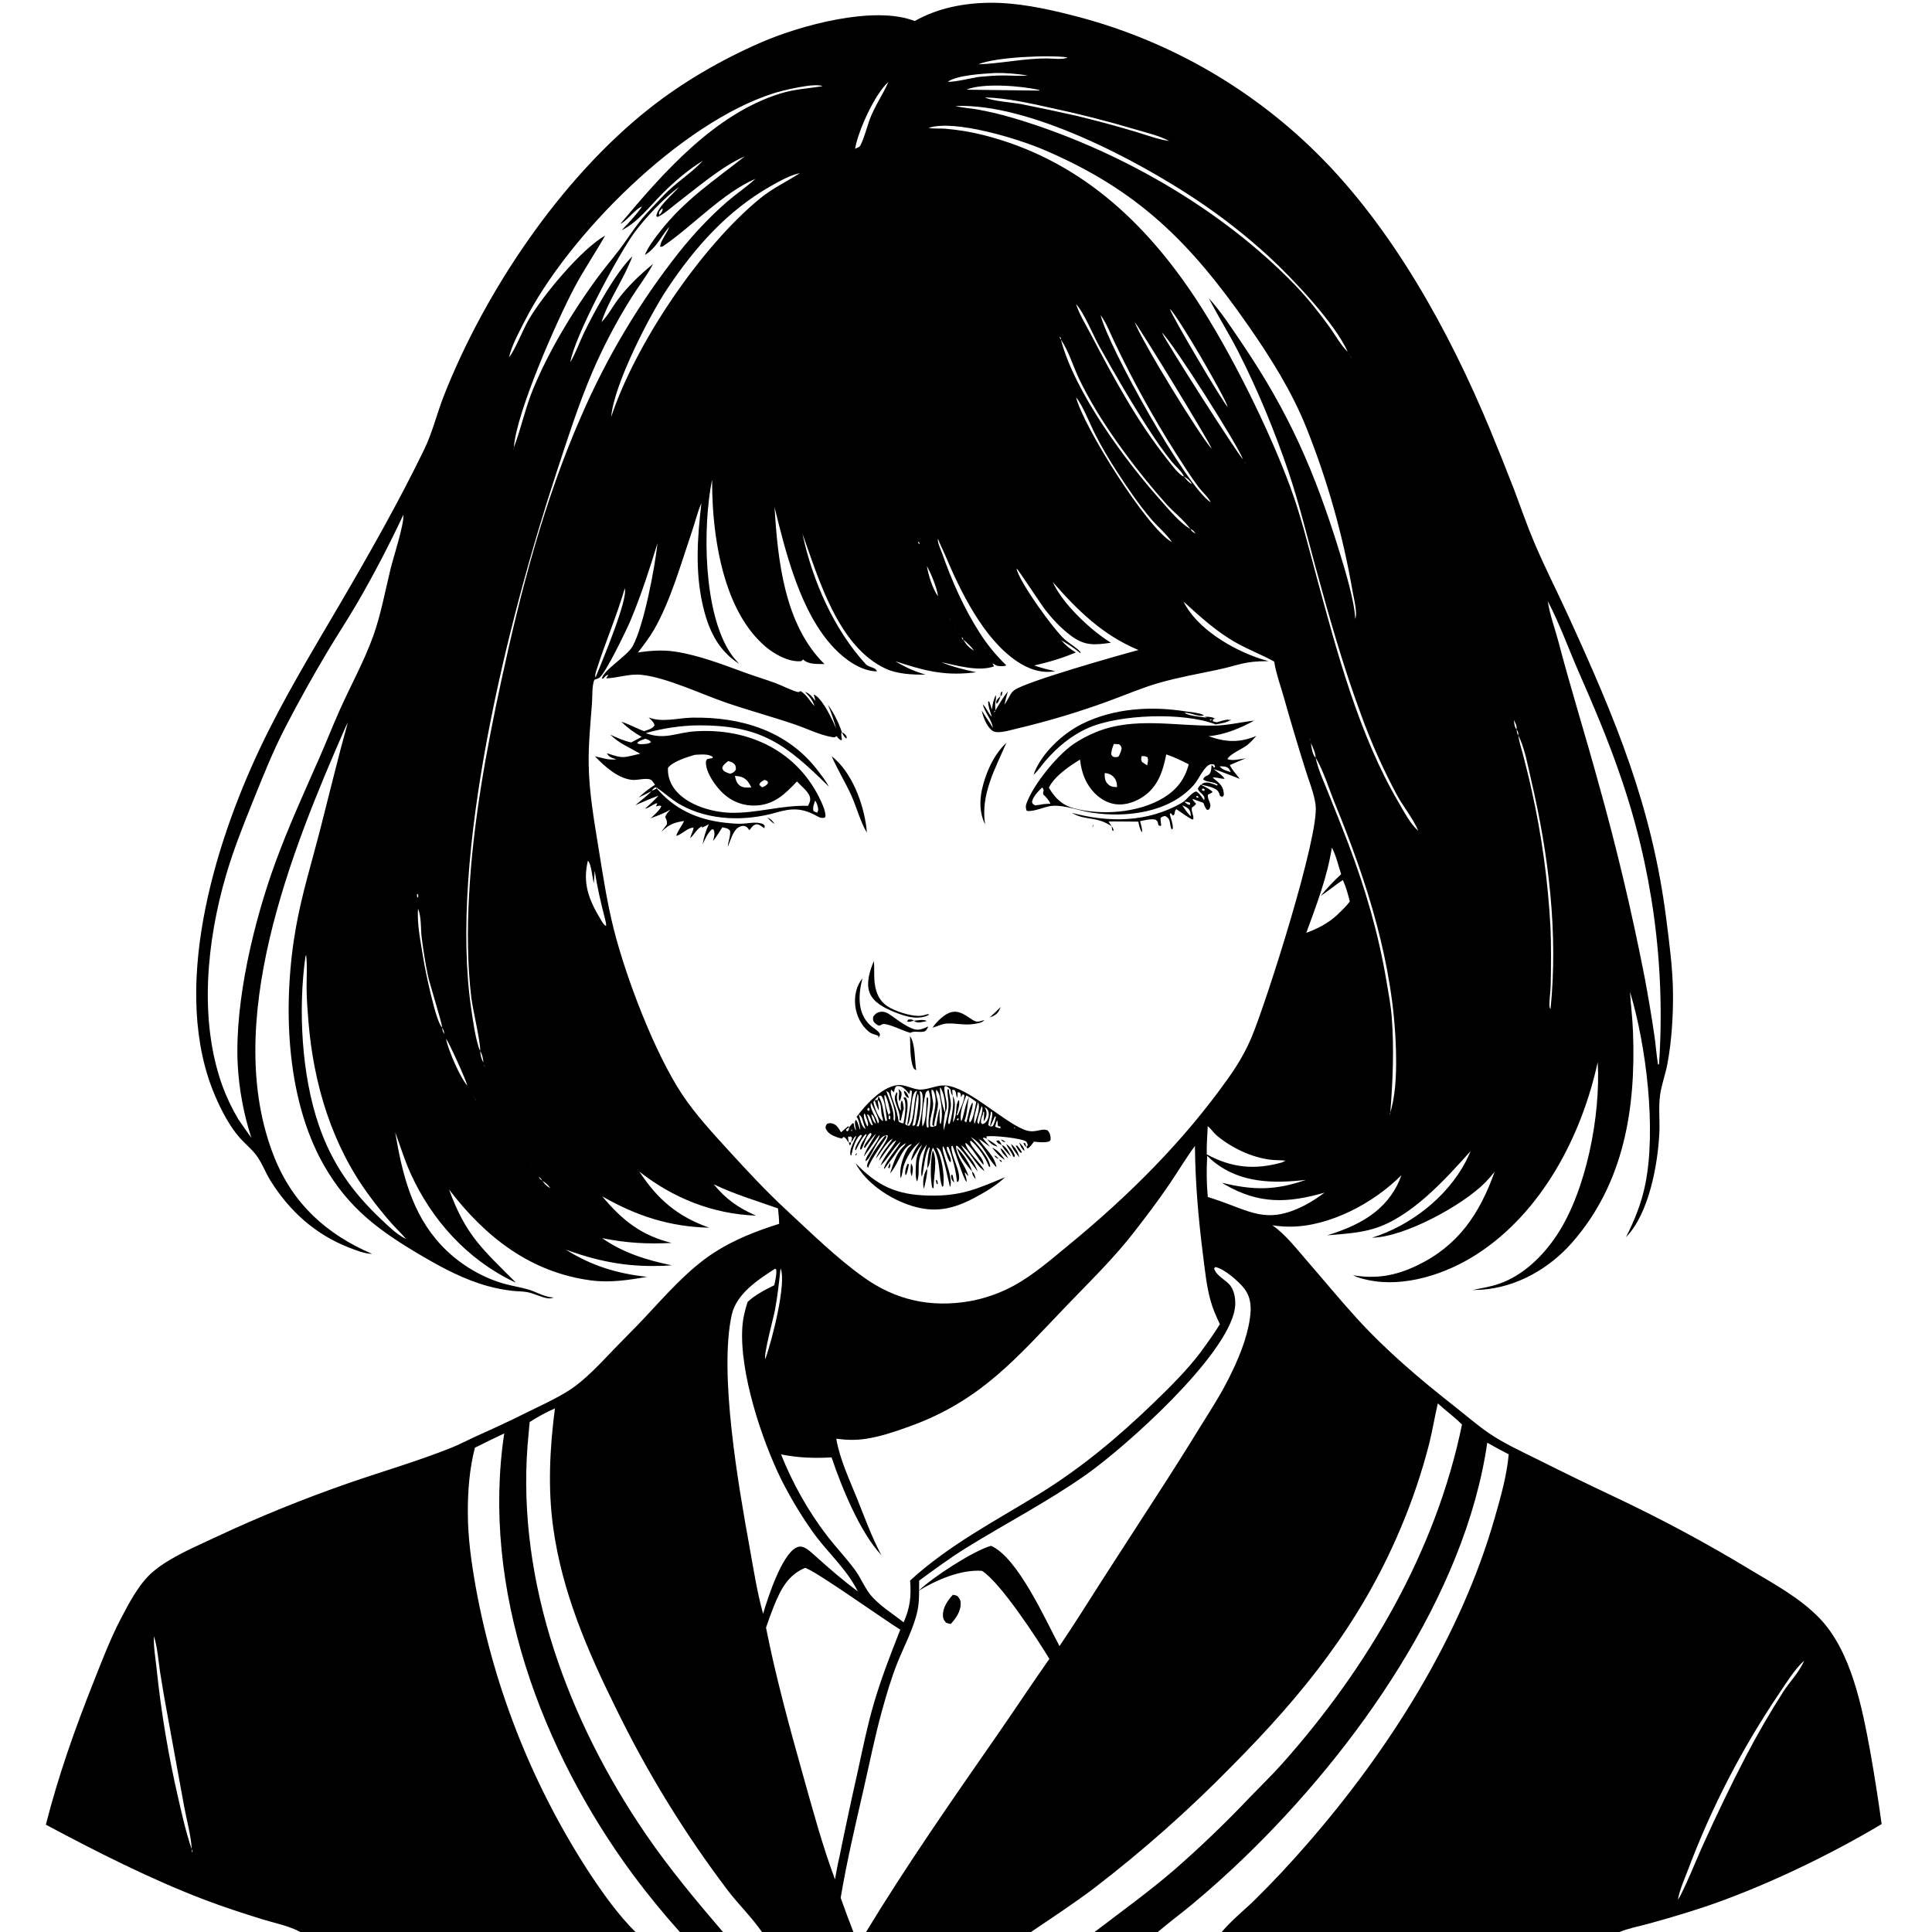 <?xml version="1.0" encoding="utf-8" ?><svg xmlns="http://www.w3.org/2000/svg" xmlns:xlink="http://www.w3.org/1999/xlink" width="1024" height="1024" viewBox="0 0 1024 1024"><path fill="white" d="M0 0L0 1024L1024 1024L1024 0L0 0Z"/><path d="M861.813 655.715C866.419 646.63 870.05 637.599 872.062 627.581C877.934 598.341 872.538 554.001 863.922 525.679C864.384 532.709 865.243 539.736 865.52 546.773C867.111 587.21 860.857 626.98 833.395 658.426C821.191 672.402 803.827 682.329 785.149 683.574C783.574 683.674 781.997 683.734 780.418 683.755C785.094 682.781 790.025 682.004 794.539 680.438C807.449 675.96 817.967 665.572 825.336 654.37C840.738 630.954 848.447 591.184 846.816 562.954C838.279 602.189 817.193 642.569 782.693 664.811C766.433 675.294 744.205 682.637 724.789 678.376C722.156 677.798 719.488 677.112 717.077 675.889C729.372 677.976 739.6 676.191 750.886 670.82C772.844 660.37 784.204 643.426 792.198 621.039C790.65 623.014 788.994 624.902 787.239 626.695C775.494 638.709 744.352 655.781 727.251 655.996C747.44 649.66 766.749 634.766 776.752 615.884C777.743 613.98 778.659 612.036 779.496 610.058C766.029 625.128 747.915 645.218 728.154 651.211C720.246 653.61 711.644 654.033 703.439 654.748C718.697 650.021 732.709 643.235 740.401 628.419C741.333 626.645 742.121 624.799 742.759 622.899C728.204 637.5 704.945 650.055 683.915 650.153C680.721 650.167 677.532 649.921 674.377 649.418C681.248 654.149 687.091 661.762 692.554 668.037C701.366 678.16 709.899 688.581 718.929 698.506C734.942 716.108 752.696 731.079 771.363 745.745C777.164 750.303 782.869 755.285 788.934 759.46C796.978 764.996 806.649 769.408 815.401 773.754C828.444 780.292 841.564 786.675 854.758 792.9C879.99 804.751 904.572 817.94 928.398 832.411C940.91 839.895 953.787 846.86 964.103 857.398C981.352 875.017 987.034 905.436 991.38 928.961C993.589 941.536 995.566 954.151 997.31 966.8C969.162 983.648 933.446 1000.73 902.214 1011.1C892.873 1014.15 883.457 1016.97 873.977 1019.55C868.891 1020.96 863.216 1022 858.352 1024L647.539 1024C652.66 1017.85 659.357 1012.57 665.079 1006.96C674.577 997.636 683.849 987.654 692.593 977.623C735.819 928.035 774.096 868.068 792.264 804.406C795.392 793.446 798.636 782.21 799.641 770.811C795.805 768.848 792.014 766.799 788.271 764.665C776.621 845.817 718.163 927.751 660.338 983.731C651.104 992.701 641.524 1001.31 631.619 1009.53C625.698 1014.44 619.498 1019 613.656 1024L580.144 1024C594.391 1013.13 608.773 1002.8 622.378 991.07C636.355 978.859 649.751 965.998 662.523 952.532C668.267 946.575 674.232 940.818 679.735 934.634C724.961 883.81 761.118 822.2 774.883 755.038C770.975 751.067 766.187 747.64 762.066 743.832C760.422 750.908 759.264 758.101 757.515 765.155C753.508 780.753 748.323 796.024 742.007 810.837C720.989 860.397 690.688 898.018 653.033 935.937C630.115 959.357 605.557 981.112 579.544 1001.04C568.787 1009.11 557.594 1016.47 546.461 1024L459.023 1024C480.609 988.504 504.518 954.183 528.214 920.07C537.626 906.52 546.693 892.744 556.187 879.245C549.773 868.576 530.117 838.599 520.481 832.582C509.435 831.746 496.271 837.37 486.923 843.139C494.157 836.024 516.008 821.889 525.254 819.321C539.397 825.427 554.136 858.595 561.552 872.464C569.4 860.929 576.719 849.11 584.248 837.376L613.921 791.441C621.378 779.962 628.686 768.387 635.845 756.72C641.12 748.262 646.582 739.842 651.088 730.941C656.124 720.993 660.885 709.841 662.477 698.765C663.309 692.983 663.119 687.645 659.395 682.839C656.589 679.216 648.498 672.118 644.001 671.555L643.523 672.337C644.722 676.457 649.971 678.367 652.313 681.686C654.596 684.921 655.088 689.902 654.472 693.698C650.393 718.826 596.502 766.899 575.852 781.474C555.391 795.916 533.226 807.314 511.992 820.487C503.479 825.769 495.255 831.851 487.166 837.758C487.099 842.967 487.374 848.525 486.297 853.635C484.312 863.05 479.221 872.364 475.654 881.3C472.313 889.669 469.817 898.221 467.425 906.9C463.655 920.578 460.926 934.315 457.767 948.124C453.391 967.253 448.808 986.542 445.577 1005.9C447.738 1011.96 449.983 1018 452.31 1024L403.851 1024C398.566 1016.32 391.634 1009.63 385.932 1002.21C362.946 971.901 342.989 939.413 326.346 905.21C311.223 874.604 297.935 843.772 293.21 809.685C290.305 788.723 291.398 767.409 294.123 746.496C289.579 748.424 284.892 751.053 280.731 753.701C280.397 757.908 279.921 762.101 279.602 766.31C274.073 839.199 301.403 912.221 342.037 971.786C354.56 990.143 368.737 1007.17 383.193 1024L360.328 1024C351.612 1014.27 343.342 1004.16 335.544 993.679C286.991 927.872 254.883 842.185 267.251 759.738C262.042 762.209 256.86 764.735 251.706 767.317C248.796 778.6 247.914 790.401 247.954 802.021C248.001 815.34 249.881 828.394 252.204 841.483C262.118 895.911 282.886 947.786 313.271 994.019C320.252 1004.45 327.891 1015.14 336.804 1024L159.106 1024C153.503 1020.79 145.315 1019.22 139.059 1017.27C128.766 1014.06 118.393 1010.71 108.318 1006.87C80.168 996.143 50.863 981.343 24.307 967.109C30.944 941.075 39.794 916.098 49.71 891.168C54.213 879.847 58.529 868.452 64.199 857.648C68.629 849.208 73.913 839.026 81.273 832.883C90.603 825.095 103.303 819.956 114.233 814.757C137.261 803.967 160.837 794.386 184.863 786.052C202.951 779.778 221.404 774.459 239.203 767.345C243.304 765.706 247.229 763.598 251.25 761.769C260.021 757.778 268.8 753.859 277.413 749.528C285.421 745.501 294.105 741.713 301.656 736.905C310.128 731.51 318.809 721.987 325.792 714.712C330.865 709.426 336.112 704.321 341.131 698.978C352.501 686.873 364.365 673.079 378.375 663.977C388.906 657.136 401.022 652.377 412.965 648.653C412.925 645.921 412.628 643.207 412.375 640.488C400.894 636.401 389.277 632.994 378.266 627.687C384.955 635.737 391.129 640.063 400.679 644.302C377.775 643.459 356.817 635.043 338.848 620.961C348.611 635.811 359.134 644.733 375.902 650.716C354.843 650.194 337.291 644.454 319.174 634.072C329.78 646.736 339.778 654.752 355.992 658.785C342.666 659.417 332.283 658.867 319.159 656.242C330.375 664.102 342.844 667.904 356.096 670.66C335.494 672.035 319.252 669.386 299.934 662.348C313.527 670.906 327.073 675.025 342.938 676.756C333.144 678.472 323.239 679.965 313.299 678.652C281.114 674.397 257.257 655.649 238.004 630.454C246.917 654.97 256.029 662.321 273.413 679.777C272.881 679.582 272.819 679.57 272.225 679.286C247.651 667.525 228.824 646.65 217.649 622.004C214.44 614.927 212.144 607.388 209.46 600.097C213.12 621.786 218.121 642.87 233.463 659.546C242.258 669.107 254.156 676.586 266.638 680.248C271.058 681.545 275.66 682.176 280.076 683.481C284.259 684.717 288.866 687.602 293.179 687.673C293.322 687.675 293.466 687.668 293.609 687.665C292.404 688.076 291.503 688.319 290.225 688.113C286.561 687.523 283.166 685.576 279.515 684.876C276.977 684.389 274.307 684.464 271.737 684.184C267.325 683.692 262.959 682.857 258.677 681.685C246.274 678.293 234.965 672.311 223.938 665.844C201.462 652.664 184.898 640.804 171.631 617.528C151.089 581.489 149.756 530.867 156.974 490.844C160.081 473.618 165.177 457.291 169.519 440.399C174.449 421.216 179.039 402.037 184.339 382.942C183.888 383.778 183.469 384.631 183.084 385.499C154.491 450.756 117.089 542.79 145.456 613.503C155.346 638.156 173.095 654.206 197.215 664.576C193.259 664.539 188.645 662.657 184.987 661.237C167.17 654.32 153.526 641.983 143.443 625.913C140.724 621.578 138.836 616.246 135.79 612.227C133.26 608.888 129.824 606.164 127.041 603.026C121.764 597.074 117.298 588.457 114.169 581.22C90.031 525.379 113.248 448.421 137.847 396.493C150.279 370.248 165.318 345.499 179.964 320.475C195.675 293.631 211.275 266.17 224.854 238.183C229.201 229.224 231.614 219.027 235.276 209.717C257.046 154.378 297.065 94.812 343.935 57.69C361.897 43.463 382.43 31.595 403.421 22.467C424.233 13.418 463.374 2.716 484.836 11.148C496.802 4.323 510.821 1.605 524.533 1.472C539 1.332 553.891 4.44 567.849 7.997C616.962 20.279 661.87 45.539 697.872 81.131C737.998 120.711 768.217 175.734 789.695 227.493C794.153 238.257 798.479 249.075 802.672 259.945C806.214 269.353 809.481 278.892 813.437 288.137C819.088 301.34 825.656 314.206 831.62 327.277C856.236 381.219 875.564 427.314 883.138 486.98C884.813 500.172 886.652 513.678 886.729 526.979C886.8 539.149 885.97 552.281 883.683 564.235C882.657 569.602 880.66 574.868 879.897 580.255C878.974 586.769 879.805 593.855 879.492 600.48C878.709 617.062 873.983 643.359 861.813 655.715ZM518.557 34.098L518.003 34.381L518.557 34.098C530.711 33.675 542.597 30.933 554.873 30.968C557.318 30.975 563.859 31.782 565.798 30.426C556.343 28.974 527.187 30.259 518.557 34.098ZM471.5 42.5L470.848 43.465C463.785 49.61 454.761 69.408 453.222 78.847C453.769 78.567 455.281 78.019 455.636 77.612C457.209 75.809 459.838 66.385 460.839 63.638C463.456 56.463 467.854 50.373 470.848 43.465L471.5 42.5L471.924 42.002L471.5 42.5ZM512.222 47.534L512.003 47.875L512.222 47.534L550.834 48.023L550.903 47.724C541.748 45.535 520.902 43.802 512.222 47.534ZM522.032 51.612C525.496 53.569 536.84 54.319 541.397 55.205C551.108 57.127 560.794 59.175 570.451 61.35C580.768 63.835 591.015 66.597 601.182 69.634C607.147 71.38 613.55 73.873 619.692 74.723L620.162 74.883L619.692 74.723C614.385 71.865 607.435 70.276 601.657 68.56C587.056 64.213 572.289 60.443 557.391 57.259C545.757 54.694 533.982 52.015 522.032 51.612ZM394.709 82.896C382.58 88.15 369.939 99.172 359.433 107.148C356.926 109.052 351.105 114.179 348.429 114.986L347.845 114.519C348.49 109.593 356.661 102.929 359.889 99.147C352.328 104.511 341.842 115.68 336.325 123.188C327.769 134.83 304.668 177.913 302.269 191.953L302.002 192.498L302.269 191.953C305.154 187.157 307.107 181.426 309.552 176.363C314.98 165.117 326.495 144.116 335.173 135.848C330.898 147.605 322.548 158.947 318.807 170.71L318.581 170.998L318.807 170.71C321.978 167.596 324.632 162.604 327.353 158.954C332.71 151.767 339.201 145.57 346.121 139.91C346.052 140.045 345.984 140.18 345.913 140.314C342.743 146.316 338.345 151.875 334.744 157.65C326.724 170.407 319.712 183.77 313.772 197.618C306.466 214.844 300.821 232.54 294.983 250.298C269.261 328.548 237.68 453.564 249.82 535.143C250.791 541.669 251.731 548.684 253.68 554.992C253.905 555.718 254.189 556.339 254.513 557.024C254.625 559.246 255.109 561.241 256.214 563.195L256.501 564.063C256.644 564.718 256.744 565.379 257 566L257.288 566.866L257 566C256.915 565.296 256.724 564.733 256.501 564.063L256.214 563.195C256.085 560.979 255.589 558.962 254.513 557.024C254.775 552.432 250.602 535.27 249.835 528.973C247.688 511.338 247.652 492.537 248.592 474.829C250.641 436.238 257.626 398.09 265.789 360.373C276.008 313.159 288.531 264.98 308.031 220.637C321.496 189.471 338.976 160.198 360.027 133.562C367.609 124.07 376.323 114.732 385.524 106.792C390.221 102.738 395.441 99.27 400.031 95.11L400.382 94.787L400.955 94.463L401.481 94.073L400.955 94.463L400.382 94.787C383.187 102.198 367.195 119.651 352.106 130.02C351.894 130.165 351.693 130.326 351.475 130.462C350.933 130.799 350.544 130.807 349.929 130.808C349.868 127.749 353.8 123.408 354.686 120.241L354.953 120.002L354.686 120.241L354.144 120.902C349.84 126.205 347.829 131.393 341.801 135.16C343.584 130.754 346.714 126.713 349.615 122.988C363.007 105.796 378.027 96.112 394.709 82.896L394.998 82.606L394.709 82.896ZM423.953 91.773C418.814 92.798 412.97 96.11 408.435 98.69C385.391 111.801 368.403 131.017 353.839 152.797C344.056 167.426 325.314 204.035 323.948 220.96C336.692 182.383 371.3 130.924 403.032 105.021C409.446 99.785 417.039 96.264 423.953 91.773L424.498 91.51L423.953 91.773ZM344.513 107.509L344.095 107.948L344.513 107.509L345.43 106.846L344.513 107.509ZM328.777 118.677C351.618 91.419 378.892 60.253 413.824 49.498C421.037 47.278 428.582 46.854 435.995 45.697C432.022 43.677 414.412 48.02 409.759 49.517C360.463 65.38 301.104 124.748 277.98 170.397C275.091 176.101 271.103 183.232 269.807 189.44L269.573 189.998L269.807 189.44C273.251 184.982 276.938 175.132 280.2 169.491C287.478 156.906 307.934 132.147 320.748 124.849C315.563 133.984 309.625 142.735 304.673 151.989C295.446 169.231 273.662 218.478 272.353 237.16C272.206 237.612 272.042 238.024 272 238.5L271.712 239.366L272 238.5C272.179 238.114 272.253 237.577 272.353 237.16C276.325 226.823 278.364 216.182 282.794 205.631C291.238 185.516 303.038 165.922 315.832 148.296C319.745 142.904 324.097 137.817 328.138 132.519C331.885 127.607 335.182 122.331 339.014 117.493C342.911 112.573 347.488 108.027 351.82 103.487C358.011 97.001 365.724 92.282 371.929 85.853L372.523 85.232C365.17 89.555 357.377 96.341 351.36 102.312C344.709 108.912 337.982 117.939 329.436 122.047C333.323 118.067 337.062 114.046 340.289 109.503C337.507 110.078 332.62 116.536 329.606 118.231C329.333 118.384 329.054 118.528 328.777 118.677ZM568.511 157.502L569 158.5L569.708 159.917L570.122 160.743L570.337 161.187C572.086 166.695 575.524 172.151 578.215 177.298C590.168 200.161 602.62 223.272 618.735 243.533C620.887 246.239 623.627 250.074 626.422 252.102C626.822 252.393 627.077 252.419 627.51 252.522C628.816 254.268 629.877 255.523 631.755 256.671L631.997 256.9L631.755 256.671C630.72 254.613 629.419 253.7 627.51 252.522C626.722 250.202 622.812 246.865 621.16 244.826C616.691 239.311 612.646 233.409 608.789 227.454C599.565 213.217 590.994 198.39 582.685 183.6C579.413 177.774 574.517 165.56 570.337 161.187L570.122 160.743L569.708 159.917L569 158.5L568.511 157.502ZM640.691 158.039C647.203 165.219 652.77 173.81 658.203 181.838C683.28 218.886 696.908 250.091 710.116 293.029C712.921 302.146 717.984 318.85 718.284 328.012C719.617 324.908 717.535 317.041 716.922 313.566C711.814 283.782 703.577 254.62 692.348 226.565C684.665 207.404 673.322 189.388 661.553 172.496C630.836 128.407 603.116 100.556 552.902 79.24C539.254 73.446 505.783 63.196 492.157 67.787C494.856 68.344 498.051 67.979 500.847 68.212C507.764 68.788 514.442 69.864 521.181 71.566C570.952 84.141 606.535 116.815 634.123 158.838C652.154 186.305 672.467 227.169 683.878 258.136C689.594 273.647 693.493 289.78 697.813 305.715C708.634 345.626 720.209 389.463 741.284 425.283C744.052 429.987 747.508 436.85 751.706 440.295L752.076 440.604L753.038 441.96L753.715 442.655L753.972 442.992L753.715 442.655L753.038 441.96C752.794 441.49 752.392 441.032 752.076 440.604L751.706 440.295C748.991 433.856 743.807 427.627 740.418 421.386C733.025 407.607 726.643 393.309 721.322 378.604C711.748 352.676 704.184 325.986 696.93 299.333C692.433 282.813 688.352 266.055 682.846 249.836C675.538 228.309 666.598 206.602 656.278 186.362C651.378 176.752 645.582 167.624 640.691 158.039ZM617.106 158.502L617.315 159.251L618.197 160.216L618.39 160.498L618.197 160.216L617.315 159.251L617.106 158.502ZM618.584 161.002L618.788 161.766L619.797 162.806L620.068 163.743C620.894 167.175 648.158 213.354 650.714 215.715L650.938 215.998L650.714 215.715C649.536 210.842 624.068 167.045 620.068 163.743L619.797 162.806L618.788 161.766L618.584 161.002ZM582.003 164.002L582.5 165L583.208 166.417L583.471 166.998L583.208 166.417L582.5 165L582.003 164.002ZM600.102 168.502L600.311 169.252L601.286 170.312L601.413 170.72C604.808 180.324 636.257 231.63 642.307 237.937L643 239L643.398 239.498L643 239C642.843 238.632 642.535 238.268 642.307 237.937C640.839 233.847 604.118 173.879 601.413 170.72L601.286 170.312L600.311 169.252L600.102 168.502ZM559.583 172.502L560 173.5L560.721 175.63L561.194 176.828L561.497 177.498L561.194 176.828L560.721 175.63L560 173.5L559.583 172.502ZM615.589 176.002L615.84 176.272C617.518 180.504 655.989 240.783 658.813 243.475L659.5 244.5C659.817 245.018 660.099 245.542 660.5 246L661.207 247.279L661.591 247.593L662.181 248.767L662.58 249.118L663.127 250.255L663.382 250.498L663.127 250.255L662.58 249.118L662.181 248.767L661.591 247.593L661.207 247.279L660.5 246C660.231 245.453 659.857 244.992 659.5 244.5L658.813 243.475C656.055 235.83 621.758 181.781 615.84 176.272L615.589 176.002ZM561.696 178.496C561.722 179.286 561.88 179.369 562.288 180.012C569.631 207.881 596.322 244.111 615.355 265.397C619.78 270.346 625.097 276.895 630.751 280.313C630.833 280.363 630.918 280.408 631.001 280.455C631.601 281.771 632.521 282.154 633.726 282.813L634.103 283.07L634.497 283.44L634.103 283.07L633.726 282.813C632.771 281.642 632.446 280.965 631.001 280.455C627.339 275.455 621.806 271.274 617.654 266.563C606.684 254.188 596.543 241.103 587.298 227.392C581.64 218.854 576.253 209.821 571.844 200.575C568.751 194.089 566.365 185.828 562.288 180.012C562.28 178.812 562.498 179.309 561.696 178.496ZM506.449 56.186C509.924 57.128 513.813 57.299 517.377 57.909C523.889 59.048 530.329 60.561 536.667 62.44C591.122 78.507 647.023 110.202 686.499 151.202C693.202 158.164 699.348 165.924 704.982 173.77C707.75 177.624 710.358 182.415 713.635 185.804C713.846 186.022 714.062 186.235 714.276 186.451L714.615 187.219L715.5 188.5C715.814 188.988 716.124 189.561 716.5 190L717.213 191.271L717.588 191.595L718.185 192.757L718.576 193.131L719.157 194.249L719.401 194.498L719.157 194.249L718.576 193.131L718.185 192.757L717.588 191.595L717.213 191.271L716.5 190C716.23 189.453 715.857 188.992 715.5 188.5C715.271 188.02 714.938 187.639 714.615 187.219L714.276 186.451C707.826 171.556 684.899 147.38 672.826 136.258C660.842 125.229 648.017 115.15 634.468 106.112C602.898 84.981 545.52 54.545 506.449 56.186ZM301.196 193.622L301.067 194.998L301.196 193.622L301.968 193.002L301.196 193.622ZM719.603 195.002L719.818 195.738L720.746 196.682L720.907 196.998L720.746 196.682L719.818 195.738L719.603 195.002ZM721.11 197.502L721.32 198.244L722.205 199.197L722.38 199.498L722.205 199.197L721.32 198.244L721.11 197.502ZM569.003 207.502L569.5 208.5L570.183 209.928L570.341 210.56C574.071 225.871 607.684 279.466 620.748 287.098C620.873 287.171 621.008 287.226 621.138 287.29L621.561 287.654L621.889 287.998L621.561 287.654L621.138 287.29C618.162 282.89 613.594 279.179 610.13 275.091C603.539 267.313 597.736 258.773 592.179 250.241C587.872 243.628 583.983 237.065 580.414 230.03C577.653 224.589 573.929 214.993 570.341 210.56L570.183 209.928L569.5 208.5L569.003 207.502ZM651.101 216.502L651.313 217.24L652.189 218.209L652.377 218.498L652.189 218.209L651.313 217.24L651.101 216.502ZM643.597 240.002L643.838 240.758L644.408 240.998L643.838 240.758L643.597 240.002ZM644.603 241.502L645.149 241.745L645.393 242.498L645.149 241.745L644.603 241.502ZM583.338 167.01C587.256 183.501 628.857 258.319 641.767 266.289L642.088 266.579L642.655 267.158L642.997 267.498L642.655 267.158L642.088 266.579L641.767 266.289C640.211 263.247 637.156 260.693 635.077 257.922C630.982 252.468 627.321 246.537 623.605 240.813C611.414 221.646 600.414 201.748 590.666 181.23C588.428 176.627 586.394 171.09 583.338 167.01ZM425.142 282.397L425.337 282.946L425.466 283.57C430.709 307.921 441.973 333.574 458.858 351.998C460.655 353.959 464.188 353.493 464.773 355.862C456.158 355.67 447.803 349.491 442.107 343.515C424.334 324.87 416.547 293.317 410.529 268.844C412.229 296.938 415.738 331.09 436.98 351.965C433.114 351.817 428.518 352.364 425.588 349.472L425.002 348.627L425.588 349.472C425.156 349.994 425.08 350.388 424.374 350.447C417.931 350.983 410.193 346.599 405.44 342.472C385.668 325.305 379.377 293.339 377.828 268.517C377.554 263.754 377.417 258.985 377.418 254.215C372.358 279.32 372.662 324.625 387.287 346.38C388.61 348.348 390.154 350.098 391.76 351.833C380.289 344.531 375.299 333.33 372.394 320.377C368.384 302.499 369.646 284.671 371.761 266.669C369.677 271.377 368.491 276.562 366.83 281.439C361.149 298.112 355.498 318.255 346.815 333.441C344.311 337.82 341.2 341.879 338.095 345.846C344.585 344.838 351.117 344.371 357.646 345.346C370.643 347.287 383.202 352.303 395.501 356.739C400.696 358.613 405.986 360.214 411.174 362.098C413.56 362.964 421.418 366.777 423.044 366.807C424.301 366.829 423.532 365.638 425.326 366.975C427.916 368.904 429.497 371.934 431.654 374.213L431.875 374.498L431.654 374.213C430.749 371.023 428.87 369.006 426.616 366.704C429.324 367.61 430.398 369.284 432.101 371.468C432.015 370.296 431.62 369.225 431.264 368.114C435.124 369.477 439.671 378.544 441.429 382.222C442.036 383.496 442.613 384.784 443.161 386.084C441.955 381.764 440.574 377.67 438.841 373.532C441.835 377.7 444.578 383.062 446.167 387.956C445.69 389.248 445.92 389.874 446.134 391.195C446.266 392.007 446.315 391.601 446.015 392.359C444.706 392.039 444.244 391.132 443.367 390.149C442.467 391.01 441.942 390.832 440.775 390.629C434.352 389.51 427.585 386.115 421.364 384C409.313 379.901 397.006 376.589 384.943 372.448C371.797 367.935 353.093 359.008 339.985 357.673C333.326 356.995 327.696 359.326 321.26 359.532L322.47 357.565C321.278 357.895 320.795 358.475 320.001 359.36L319.697 359.706L319.069 359.674C319.506 355.413 332.452 347.621 335.269 342.586C341.228 331.932 347.156 300.559 348.486 287.884C344.307 301.592 339.736 315.645 334.191 328.863C332.125 333.788 320.9 357.07 317.655 359.214C316.981 359.659 315.85 359.953 315.08 360.267C313.703 362.868 314.004 369.609 313.771 372.681C312.949 383.515 311.838 394.436 312.013 405.31C312.246 419.739 314.798 434.48 317.105 448.701C319.473 463.293 321.715 478.278 325.339 492.607C331.8 518.159 346.96 558.164 361.659 580.22C368.688 590.768 377.695 600.508 386.243 609.868C396.145 620.711 406.003 631.344 416.785 641.322C429.998 653.552 443.086 666.49 457.762 676.989C474.59 689.028 493.122 693.194 513.631 689.71C521.768 688.327 530.145 685.37 537.387 681.413C547.645 675.809 557.118 667.548 566.127 660.152C598.143 633.868 627.17 605.127 651.194 571.189C655.999 564.402 660.132 557.45 663.36 549.771C671.002 531.588 699.317 443.094 697.306 426.78C696.537 420.54 693.804 414.096 691.95 408.084C687.892 395.194 684.028 382.243 680.359 369.237C678.673 363.336 676.399 357.116 675.414 351.079C675.391 350.937 675.371 350.795 675.349 350.653C668.966 347.108 662.094 344.501 655.703 340.955C644.838 334.926 636.401 327.104 627.293 318.858L627 318.5L626.584 318.002L627 318.5L627.293 318.858C634.248 333.005 652.594 343.871 666.97 348.787C668.755 349.406 670.565 349.951 672.395 350.419C658.728 350.436 657.495 352.418 644.995 355.056C634.613 357.246 624.226 359.076 614.014 362.03C604.698 364.725 595.927 368.593 586.825 371.864C571.363 377.49 555.588 382.217 539.579 386.021C536.153 386.801 531.487 388.34 527.966 388.013C526.686 387.895 525.702 387.193 524.842 386.292C522.616 383.961 520.982 379.743 520.342 376.587C522.246 379.712 524.462 382.753 526.31 385.847C525.502 381.192 522.041 377.751 520.86 373.299C522.982 375.256 523.698 378.003 525.708 379.981L526.122 380.716L526.629 381.116L527.155 382.368L527.675 383.208L527.886 383.498L527.675 383.208L527.155 382.368L526.629 381.116L526.122 380.716L525.708 379.981C524.921 377.354 523.791 374.696 523.723 371.939L524.265 371.668C524.828 373.132 525.292 374.596 525.734 376.1C526.064 373.495 526.525 370.834 527.741 368.485C528.288 370.129 527.384 372.033 527.481 373.781C527.534 374.727 527.564 375.602 527.553 376.553C526.816 377.227 526.963 376.846 526.866 377.566C527.571 376.965 527.379 377.325 527.553 376.553C529.646 373.184 531.633 369.582 534.169 366.53C533.566 368.822 532.866 371.125 532.404 373.448L532.003 373.998L532.404 373.448C533.495 371.995 534.301 370.303 535.216 368.732C535.913 367.536 536.512 366.556 537.68 365.739C544.305 361.1 592.715 347.369 603.421 344.527C584.573 336.699 571.122 323.548 557.968 308.449L557.805 308.222L556.769 307.271L556.588 306.513L556.769 307.271L557.805 308.222L557.968 308.449C563.109 319.969 578.085 334.084 588.825 340.667C580.042 341.887 574.902 342.479 567.36 336.745C562.335 332.923 557.877 328.188 554.004 323.22C551.811 320.408 539.492 301.588 538.805 301.262C539.49 307.391 559.18 334.849 564.881 339.399C567.374 341.389 570.781 343.345 572.807 345.76L572.466 346.101L571.792 345.534C568.933 343.175 565.627 341.196 562.437 339.316C564.75 341.991 567.135 344.001 570.207 345.801C562.935 348.906 555.862 350.949 548.167 352.715C551.884 354.015 555.513 354.97 559.376 355.718C551.968 357.104 545.041 354.598 538.94 350.473C521.205 338.482 509.131 313.593 500.951 294.228C499.728 291.332 498.183 288.48 497.147 285.526C496.728 287.4 498.501 290.918 499.136 292.722C504.384 307.627 510.646 321.923 519.165 335.276C523.397 341.908 527.761 347.154 533.343 352.626C532.373 353.287 529.975 353.113 528.777 352.922C528.042 352.804 527.643 352.426 527.013 352.076C526.685 351.893 526.332 351.757 525.99 351.599L525.503 351.514L525.99 351.599L526.876 353.176C518.787 356.152 507.016 352.679 498.881 350.972C504.872 353.457 511.087 354.905 517.392 356.324L514.748 356.598C499.575 358.226 488.68 355.084 474.561 350.483C479.843 353.679 484.595 355.811 490.528 357.537C483.858 357.7 475.417 357.246 469.316 354.372C444.138 342.516 434.016 307.007 425.337 282.946L425.142 282.397ZM489.582 295.502L490 296.5L490.714 298.483L490.998 298.998L490.714 298.483L490 296.5L489.582 295.502ZM491.002 299.502L491.315 300.005C491.852 304.319 494.436 312.584 497.197 315.991L497.626 316.712L498.156 317.828L498.449 318.498L498.156 317.828L497.626 316.712L497.197 315.991C496.423 311.002 493.647 304.49 491.315 300.005L491.002 299.502ZM820.067 318.002L820.353 318.615C821.365 325.778 824.208 333.232 826.059 340.297C832.561 365.109 840.26 389.554 847.02 414.297C856.682 448.602 864.929 483.289 871.74 518.271C873.631 528.52 875.42 538.87 876.901 549.186C877.621 554.196 877.973 559.264 878.786 564.257L879.321 564.077C882.846 511.698 875.684 459.149 858.273 409.623C851.957 391.253 844.322 373.468 836.549 355.685C831.193 343.43 826.563 330.451 820.353 318.615L820.067 318.002ZM501.105 324.002L501.308 324.758L502.288 325.809L502.588 326.788L503.18 327.792C503.433 328.183 503.685 328.663 503.999 329.005L504.709 330.415L505.169 331.197L505.586 331.641L506.196 332.846L507 334L507.72 335.299L508.09 335.593L509.008 337L509.648 337.711L510.076 338.809L510.567 338.988C511.916 341.478 513.712 343.468 516.239 344.804L516.598 345.074L517.195 345.612C517.598 345.913 518.03 346.298 518.474 346.528L519.206 347.167L519.675 347.559L520.779 348.232L521.083 348.593L521.497 348.901L521.083 348.593L520.779 348.232L519.675 347.559L519.206 347.167L518.474 346.528L517.195 345.612L516.598 345.074L516.239 344.804C514.637 342.58 512.622 340.774 510.567 338.988C510.493 338.187 510.236 338.212 509.648 337.711L509.008 337C508.769 336.482 508.422 336.055 508.09 335.593L507.72 335.299L507 334C506.806 333.599 506.46 333.207 506.196 332.846L505.586 331.641L505.169 331.197L504.709 330.415L503.999 329.005C503.796 328.584 503.451 328.175 503.18 327.792L502.588 326.788L502.288 325.809L501.308 324.758L501.105 324.002ZM522.003 349.109L522.733 349.371L522.997 349.909L522.733 349.371L522.003 349.109ZM796.519 363.503L797 364.5L797.714 366.483L797.997 366.998L797.714 366.483L797 364.5L796.519 363.503ZM798.212 368.134L798.5 369L798.95 369.998L798.5 369L798.212 368.134ZM799.212 371.134L799.5 372L799.788 372.866L799.5 372L799.212 371.134ZM801.212 378.134L801.5 379L802.217 381.131L802.383 381.637C802.562 383.247 802.631 384.743 803.417 386.196L803.818 386.444C804 387.817 803.927 388.698 804.787 389.804C805.088 393.002 806.308 396.441 807.111 399.564C808.761 405.988 810.421 412.389 811.809 418.877C817.148 442.733 820.482 466.994 821.776 491.406C822.225 501.842 822.094 512.359 821.889 522.801C821.839 525.335 820.846 531.964 821.385 534.047C821.46 534.337 821.671 534.573 821.813 534.836C825.924 494.571 820.831 453.096 811.638 413.827C809.848 406.182 808.274 396.853 804.787 389.804C804.903 388.387 804.409 387.72 803.818 386.444C804.045 384.655 803.16 383.175 802.383 381.637L802.217 381.131L801.5 379L801.212 378.134ZM693.712 390.134L694 391C694.143 391.675 694.242 392.358 694.5 393L694.789 393.867C695.008 395.68 695.657 399.904 696.98 401.247C697.074 401.342 697.193 401.409 697.3 401.491C698.554 407.664 701.453 413.867 703.787 419.709C707.535 428.946 711.198 438.218 714.775 447.522C723.711 471.252 730.521 494.476 734.766 519.488C735.875 526.025 737.167 532.674 737.667 539.288C738.955 556.291 738.201 572.706 736.898 589.653C736.779 590.075 736.613 590.484 736.625 590.925C736.973 589.868 736.985 590.302 736.898 589.653C737.116 588.976 737.311 588.291 737.481 587.6C740.044 577.501 740.159 566.275 739.857 555.896C738.554 511.179 724.654 467.621 707.825 426.553C704.509 418.46 701.704 408.992 697.3 401.491C697.203 398.913 695.896 396.165 694.789 393.867L694.5 393C694.414 392.278 694.222 391.69 694 391L693.712 390.134ZM221.568 481.663C220.95 490.288 223.126 499.928 224.449 508.492C225.233 513.562 231.029 542.087 234.323 544.498C234.555 546.052 234.524 546.738 235.5 548L236.214 549.983L236.498 550.497L236.214 549.983L235.5 548C235.372 546.577 234.956 545.749 234.323 544.498C234.313 542.27 227.772 521.645 226.84 517.231C225.452 510.659 224.41 503.873 223.534 497.208C222.934 492.644 223.402 485.715 221.568 481.663ZM257.712 568.634L258 569.5L258.419 570.497L258 569.5L257.712 568.634ZM258.577 571.503L259 572.5L259.288 573.366L259 572.5L258.577 571.503ZM236.348 550.458C237.595 556.633 243.707 570.859 247.721 575.48L248.116 576.217L248.66 577.315L249.193 578.23L249.562 578.654L250.182 579.853L250.649 580.761L251.5 582C251.817 582.518 252.099 583.042 252.5 583.5L253.175 584.736L253.409 584.997L253.175 584.736L252.5 583.5C252.239 582.982 251.83 582.479 251.5 582C251.28 581.535 250.96 581.168 250.649 580.761L250.182 579.853L249.562 578.654L249.193 578.23L248.66 577.315L248.116 576.217L247.721 575.48C247.036 572.422 238.107 552.748 236.348 550.458ZM253.612 585.503L253.829 586.235L254.753 587.194L254.922 587.497L254.753 587.194L253.829 586.235L253.612 585.503ZM256.091 589.513L256.272 590.278L257.227 591.19L257.393 591.497L257.227 591.19L256.272 590.278L256.091 589.513ZM277.102 613.003L277.342 613.755L277.909 613.997L277.342 613.755L277.102 613.003ZM278.113 614.503L278.363 615.227L279.201 615.637L279.692 616.792L280.119 617.072L280.59 617.711L281.525 618.979L282.178 619.696L282.566 620.17L283.223 621.226L283.498 621.41L283.223 621.226L282.566 620.17L282.178 619.696L281.525 618.979C281.291 618.538 280.896 618.109 280.59 617.711L280.119 617.072L279.692 616.792L279.201 615.637L278.363 615.227L278.113 614.503ZM284.017 622.003L284.47 622.53L285.144 623.233L285.558 623.676C286.06 624.634 286.329 625.117 287.27 625.674L287.447 625.846C288.707 627.527 289.834 628.8 291.693 629.814L292.08 630.103L292.633 630.673L293.138 631.123L293.672 631.606L294.175 632.091L294.883 632.497L294.175 632.091L293.672 631.606L293.138 631.123L292.633 630.673L292.08 630.103L291.693 629.814C290.502 628.074 289.28 626.885 287.447 625.846L287.27 625.674C286.843 624.69 286.405 624.32 285.558 623.676L285.144 623.233L284.47 622.53L284.017 622.003ZM647.825 626.919C664.329 630.961 676.04 630.98 692.104 625.374C674.739 627.341 657.276 627.131 643.025 615.514C641.908 614.604 640.868 613.594 639.84 612.585C639.43 619.946 639.457 627.068 640.156 634.422L643.493 635.508C662.891 641.85 671.041 649.309 691.511 638.843C695.248 636.932 698.68 634.574 702.07 632.114C682.49 637.722 667.447 638.383 649.11 627.794C648.427 627.399 648.366 627.332 647.825 626.919ZM161.911 506.863C157.958 534.811 159.793 569.75 169.023 596.504C176.018 616.782 186.779 631.95 202.276 646.514C206.249 650.247 210.281 654.291 215.224 656.71L215.633 657.076L215.998 657.381L215.633 657.076L215.224 656.71C212.878 653.835 210.041 651.218 207.556 648.44C203.373 643.693 199.409 638.757 195.676 633.648C175.845 606.802 166.213 574.529 163.489 541.553C163 535.63 162.539 529.692 162.495 523.746C162.452 518.015 162.967 511.847 162.235 506.19L161.911 506.863ZM467.112 824.218C455.909 812.359 446.004 788.121 440.766 772.451C431.543 772.965 423.079 772.679 413.974 770.869C420.027 786.104 428.549 801.304 438.59 814.281C443.289 820.354 448.637 825.95 453.191 832.132C456.614 836.779 458.586 842.47 462.574 846.701C467.368 851.786 473.484 855.556 478.953 859.865C482.394 851.977 482.997 846.181 482.384 837.719C503.084 818.76 527.306 806.298 551.018 791.676C573.157 778.024 592.747 761.598 611.426 743.571C620.313 734.995 628.918 726.449 636.439 716.613C639.902 711.766 643.474 706.944 646.557 701.843C644.564 697.647 642.754 693.572 641.537 689.08C639.436 681.324 638.618 673.031 637.607 665.069C635.162 645.825 633.52 626.813 633.335 607.393C628.491 613.944 624.314 620.989 619.74 627.732C613.904 636.335 607.567 644.666 601.201 652.882C590.312 666.937 577.929 678.912 565.665 691.685C538.703 719.763 520.006 742.442 481.763 756.143C474.387 758.786 466.769 761.401 459.006 762.585C453.617 763.408 448.648 763.275 443.258 762.555C444.964 773.116 450.286 784.341 454.249 794.231C458.271 804.268 462.032 814.656 467.112 824.218ZM81.578 867.215C81.311 872.754 82.425 878.823 82.993 884.352C85.39 907.42 89.21 930.317 94.431 952.914C96.513 962.004 98.572 971.341 101.628 980.161C101.67 980.914 101.686 981.3 102 982L102.241 982.869L102 982C102.044 980.674 102.185 981.283 101.628 980.161C101.222 972.662 98.939 964.726 97.573 957.314L88.68 908.561C87.285 901.104 86.001 893.626 84.829 886.131C83.91 879.965 83.469 873.146 81.578 867.215ZM889.321 1006.91L889.116 1007.49L889.321 1006.91C892.024 1003.24 899.718 984.268 902.384 978.388C909.658 962.346 917.168 946.578 925.308 930.946C931.407 919.254 938.018 907.836 945.124 896.726C948.572 891.377 953.838 886.088 956.197 880.213C951.211 884.737 946.944 891.724 943.141 897.338C923.357 926.585 907.083 958.058 894.654 991.108C892.761 996.088 890.213 1001.66 889.321 1006.91ZM527.381 38.694C520.835 39.115 507.837 39.725 502.367 43.25C504.818 43.87 515.86 41.108 519.376 40.698C523.64 40.307 527.893 39.962 532.179 39.997C536.421 40.031 540.475 40.435 544.718 39.991C538.964 39.124 533.208 38.581 527.381 38.694ZM505.132 56.25L505.745 56.25L505.132 56.25ZM621.379 75.25L622.245 75.25L621.379 75.25ZM622.879 75.75L623.745 75.75L622.879 75.75ZM624.38 76.25L625.245 76.25L624.38 76.25ZM625.88 76.75L626.745 76.75L625.88 76.75ZM351.053 110.399C350.226 111.325 349.2 112.02 349.291 113.372C349.305 113.575 349.384 113.767 349.431 113.965C350.229 112.921 351.275 112.087 351.149 110.694C351.14 110.591 351.085 110.497 351.053 110.399ZM355.195 119.25L355.745 119.25L355.195 119.25ZM566.658 153.454L567.245 153.75L566.658 153.454ZM567.228 154.75L567.605 154.75L567.228 154.75ZM567.704 155.75L568.042 155.75L567.704 155.75ZM568.163 156.75L568.519 156.75L568.163 156.75ZM581.214 162.25L581.541 162.25L581.214 162.25ZM581.681 163.25L582.032 163.25L581.681 163.25ZM599.708 167.75L600.071 167.75L599.708 167.75ZM558.714 169.949L559.245 170.25L558.714 169.949ZM559.221 171.453L559.745 171.75L559.221 171.453ZM318.105 171.75L318.541 171.75L318.105 171.75ZM269.233 190.988L269.504 191.25L269.233 190.988ZM268.7 192.25L269.069 192.25L268.7 192.25ZM268.241 193.487L268.511 193.75L268.241 193.487ZM300.742 195.986L301.012 196.25L300.742 195.986ZM722.695 200.25L723.062 200.25L722.695 200.25ZM723.22 201.25L723.575 201.25L723.22 201.25ZM567.22 203.25L567.554 203.25L567.22 203.25ZM567.679 204.453L568.245 204.75L567.679 204.453ZM568.247 205.75L568.654 205.75L568.247 205.75ZM568.691 206.75L569.083 206.75L568.691 206.75ZM652.647 219.25L653.021 219.25L652.647 219.25ZM653.189 220.25L653.516 220.25L653.189 220.25ZM653.704 221.25L654.033 221.25L653.704 221.25ZM271.277 240.75L271.745 240.75L271.277 240.75ZM645.756 243.25L646.245 243.25L645.756 243.25ZM663.698 251.25L664.057 251.25L663.698 251.25ZM664.245 252.25L664.639 252.25L664.245 252.25ZM665.092 253.75L665.516 253.75L665.092 253.75ZM665.675 254.75L666.01 254.75L665.675 254.75ZM213.781 272.881C206.369 288.584 198.245 304.305 189.515 319.323C184.484 327.976 178.954 336.345 173.818 344.937C165.935 358.124 158.317 371.789 151.256 385.435C144.807 397.902 139.537 411.06 134.301 424.072C129.05 437.12 123.776 450.287 119.828 463.801C109.62 498.737 105.345 540.263 117.728 575.122C120.006 581.393 122.868 587.435 126.278 593.17C128.584 596.475 130.837 599.836 133.23 603.077C129.084 590.313 126.639 577.057 125.958 563.653C124.44 530.299 134.691 487.847 146.15 456.621C152.983 438.003 161.235 419.939 169.223 401.801C172.917 393.415 176.266 384.88 179.989 376.508C185.776 363.497 193.017 350.494 197.809 337.126C201.917 325.667 204.188 312.971 207.107 301.124C208.553 295.253 214.243 277.891 213.781 272.881ZM484.731 280.75L485.063 280.75L484.731 280.75ZM485.714 283.949L486.245 284.25L485.714 283.949ZM496.77 284.75L497.233 284.75L496.77 284.75ZM486.16 285.454L486.745 285.75L486.16 285.454ZM486.563 287.213L486.933 288.254L487.414 288.303L487.061 287.251L486.563 287.213ZM487.661 289.955L488.245 290.25L487.661 289.955ZM488.159 291.454L488.745 291.75L488.159 291.454ZM488.66 292.955L489.245 293.25L488.66 292.955ZM489.182 294.453L489.745 294.75L489.182 294.453ZM538.156 300.25L538.559 300.25L538.156 300.25ZM331.589 311.25L332.001 311.25L331.589 311.25ZM331.153 311.831C326.857 326.555 320.778 340.526 316.18 355.082C315.735 356.491 315.25 357.676 315.638 359.126C318.598 351.714 332.959 317.905 331.153 311.831ZM498.708 319.25L499.105 319.25L498.708 319.25ZM499.192 320.25L499.551 320.25L499.192 320.25ZM499.704 321.25L500.089 321.25L499.704 321.25ZM500.203 322.25L500.569 322.25L500.203 322.25ZM500.728 323.25L501.142 323.25L500.728 323.25ZM429.833 350.46L430.302 350.623L429.833 350.46ZM522.356 352.454L522.851 352.619L522.356 352.454ZM794.741 358.75L795.124 358.75L794.741 358.75ZM795.702 361.25L796.068 361.25L795.702 361.25ZM796.242 362.75L796.655 362.75L796.242 362.75ZM800.168 374.681L800.497 375.005L800.168 374.681ZM800.677 376.453L801.245 376.75L800.677 376.453ZM692.735 386.447L693.245 386.75L692.735 386.447ZM693.162 388.177L693.495 388.504L693.162 388.177ZM705.919 449.25C703.375 465.133 697.855 479.419 692.345 494.443C698.626 492.055 703.566 489.593 708.57 485.084C710.954 482.763 713.454 480.515 715.426 477.822C714.482 473.943 713.402 470.058 711.735 466.417C707.678 469.084 703.985 472.24 699.954 474.912C703.213 470.805 707.005 466.903 710.845 463.33C709.35 458.847 708.152 453.37 705.919 449.25ZM311.594 456.202C308.676 468.302 312.12 476.933 318.338 487.257C318.998 488.351 320.061 490.431 321.264 490.806C321.266 489.823 321.179 489.04 320.933 488.088C318.664 479.245 316.534 470.463 315.207 461.422L314.729 468.141C313.979 465.482 313.372 457.575 311.594 456.202ZM221.008 473.797L221.07 475.42L221.632 475.735L221.666 474.09L221.008 473.797ZM821.328 535.969L821.745 536.25L821.328 535.969ZM821.121 537.965L821.51 538.25L821.121 537.965ZM259.75 574.951L260.245 575.25L259.75 574.951ZM260.215 576.25L260.544 576.25L260.215 576.25ZM261.197 579.25L261.519 579.25L261.197 579.25ZM261.734 580.75L262.069 580.75L261.734 580.75ZM262.701 583.25L263.007 583.25L262.701 583.25ZM255.27 588.25L255.745 588.25L255.27 588.25ZM264.722 588.25L265.059 588.25L264.722 588.25ZM265.165 589.25L265.509 589.25L265.165 589.25ZM266.251 591.75L266.643 591.75L266.251 591.75ZM257.752 592.25L258.208 592.25L257.752 592.25ZM266.743 592.75L267.128 592.75L266.743 592.75ZM258.746 593.75L259.185 593.75L258.746 593.75ZM267.217 593.75L267.566 593.75L267.217 593.75ZM267.698 594.75L268.046 594.75L267.698 594.75ZM640.135 596.848C639.89 601.823 639.499 606.839 639.599 611.82C652.805 619.035 665.15 620.184 679.578 616.085L681.388 615.163C678.574 614.838 675.747 615.005 672.933 614.621C663.106 613.284 652.875 608.414 645.251 602.135C643.324 600.548 641.961 598.391 640.135 596.848ZM269.237 598.25L269.601 598.25L269.237 598.25ZM269.714 599.25L270.061 599.25L269.714 599.25ZM270.162 600.25L270.509 600.25L270.162 600.25ZM270.591 601.25L271.009 601.25L270.591 601.25ZM271.275 602.75L271.745 602.75L271.275 602.75ZM271.77 603.75L272.245 603.75L271.77 603.75ZM272.257 604.75L272.692 604.75L272.257 604.75ZM272.769 605.75L273.245 605.75L272.769 605.75ZM273.618 607.25L274.041 607.25L273.618 607.25ZM274.193 608.25L274.553 608.25L274.193 608.25ZM274.756 609.25L275.209 609.25L274.756 609.25ZM275.685 610.75L276.085 610.75L275.685 610.75ZM276.607 612.25L277.077 612.25L276.607 612.25ZM410.858 672.405C401.843 678.243 390.318 685.686 387.843 696.847C380.932 728.003 391.473 787.923 397.219 819.645C399.354 831.433 401.226 843.804 404.46 855.334C406.884 847.05 414.202 824.43 421.883 820.347C423.253 819.619 424.43 819.512 425.877 820.056C428.152 820.912 430.335 823.15 432.171 824.72C439.439 831.278 446.775 837.644 454.656 843.464C448.525 831.099 437.876 822.28 430.129 811.032C424.163 802.515 418.821 793.577 414.146 784.288C403.628 762.901 391.943 727.501 393.447 703.568C393.743 698.863 394.81 694.507 396.256 690.034C400.016 686.454 405.77 683.48 410.4 681.19C410.914 678.519 411.64 675.792 411.461 673.062L410.858 672.405ZM413.713 672.271C412.915 679.649 412.117 687.042 410.744 694.339C409.929 698.668 404.73 717.579 405.595 720.389C408.955 711.396 417.061 679.957 413.713 672.271ZM426.684 831.016C417.503 834.908 413.758 842.496 410.167 851.309C408.68 855.062 407.292 858.854 406.003 862.68C411.157 888.744 418.244 914.624 425.425 940.199C430.652 958.813 435.797 977.967 442.56 996.094C443.26 992.175 443.955 988.267 444.871 984.391C447.961 969.17 451.217 953.983 454.638 938.833C457.254 926.779 459.689 914.729 463.154 902.879C467.052 889.548 472.082 876.663 477.163 863.751C469.297 858.981 431.496 831.988 426.684 831.016ZM102.775 986.75L103.245 986.75L102.775 986.75Z"/><path d="M328.35 119.068L328.777 118.677L328.35 119.068Z"/><path d="M328.003 119.389L328.35 119.068L328.003 119.389Z"/><path d="M320.748 124.849L320.998 124.621L320.748 124.849Z"/><path d="M335.471 135.489L335.88 135.002L335.471 135.489Z"/><path d="M341.601 135.462L341.801 135.16L341.601 135.462Z"/><path d="M335.173 135.848L335.471 135.489L335.173 135.848Z"/><path d="M347.126 139.209L347.382 138.502L347.126 139.209Z"/><path d="M346.277 139.632L347.126 139.209L346.277 139.632Z"/><path d="M346.121 139.91L346.277 139.632L346.121 139.91Z"/><path d="M633.549 147.952L633.124 147.502L633.549 147.952Z"/><path d="M633.549 147.952L634.149 148.726L633.549 147.952Z"/><path d="M634.149 148.726L634.558 149.183L634.149 148.726Z"/><path d="M634.558 149.183L635.186 150.221L634.558 149.183Z"/><path d="M635.186 150.221L635.566 150.648L635.186 150.221Z"/><path d="M635.566 150.648L636.242 151.774L635.566 150.648Z"/><path d="M636.242 151.774L636.597 152.087L636.242 151.774Z"/><path d="M636.597 152.087L637.083 152.723L636.597 152.087Z"/><path d="M637.083 152.723L637.679 153.705L637.083 152.723Z"/><path d="M637.679 153.705L638.059 154.165L637.679 153.705Z"/><path d="M638.059 154.165L638.713 155.226L638.059 154.165Z"/><path d="M638.713 155.226L639.073 155.627L638.713 155.226Z"/><path d="M639.073 155.627L639.716 156.752L639.073 155.627Z"/><path d="M639.716 156.752L640.077 157.116L639.716 156.752Z"/><path d="M640.077 157.116L640.691 158.039L640.077 157.116Z"/><path d="M530.294 368.986L530.376 367.222C531.118 366.57 530.767 366.689 531.274 366.567L530.975 368.51L530.294 368.986Z"/><path d="M534.169 366.53L534.497 366.115L534.169 366.53Z"/><path d="M426.616 366.704L425.966 366.586L426.616 366.704Z"/><path d="M436.247 369.813L435.502 369.589L436.247 369.813Z"/><path d="M528.234 373.02L527.977 372.285C528.178 370.754 529.238 369.996 530.294 368.986C529.788 370.343 529.409 372.105 528.234 373.02Z"/><path d="M436.247 369.813L436.594 370.769L436.247 369.813Z"/><path d="M436.594 370.769L437.096 371.15L436.594 370.769Z"/><path d="M437.096 371.15C437.434 371.585 437.785 371.984 438.032 372.477L437.096 371.15Z"/><path d="M438.032 372.477L438.478 373.017L438.032 372.477Z"/><path d="M438.478 373.017L438.841 373.532L438.478 373.017Z"/><path d="M547.774 410.696C551.642 399.493 563.184 388.79 573.599 383.646C590.506 375.295 610.199 374.139 628.551 377.07C630.861 377.439 635.544 377.779 637.539 378.824C637.748 378.933 637.921 379.1 638.112 379.238C634.788 380.095 630.953 377.525 627.796 377.817C630.067 379.516 636.819 379.9 639.79 380.446L638.4 379.958C640.178 379.772 641.418 379.969 643.142 380.419L643.455 380.744L644.052 380.809L643.922 381.121L643.568 380.974L643.055 381.316C642.884 381.294 642.713 381.266 642.542 381.25C641.715 381.169 642.02 381.185 641.084 381.374L641.861 381.89L642.218 381.185L642.845 381.246L642.908 382.351C643.548 382.504 644.236 382.62 644.852 382.849C646.887 382.269 648.997 381.504 651.116 381.372L651.671 381.927L651.625 381.344L652.376 381.595C649.998 383.041 647.016 383.505 644.296 383.952C627.361 377.378 593.286 378.523 576.633 385.881C567.921 389.73 560.368 396.028 554.18 403.196C552.112 405.591 550.116 408.623 547.774 410.696Z"/><path d="M520.342 376.587L520.099 376.066L520.342 376.587Z"/><path d="M343.806 380.268L343.525 380.051L343.806 380.268Z"/><path d="M343.806 380.268C351.178 383.106 359.263 380.494 366.943 380.366C392.777 379.936 417.255 387.256 433.392 408.334C435.464 411.041 437.764 413.971 439.367 416.976C416.707 394.65 403.652 384.34 370.306 384.458C361.17 384.491 351.047 386.037 342.256 388.564C352.381 392.333 358.295 388.296 368.261 387.625C396.905 385.695 423.174 398.155 435.296 425.006C436.37 427.386 437.443 429.894 437.529 432.531L437.151 433.342C435.424 433.841 434.182 433.196 432.701 432.383C425.018 428.167 419.65 428.281 411.388 430.662C395.131 435.346 376.273 435.048 361.102 426.763C356.102 424.032 352.175 420.117 347.455 417.075C356.97 428.737 369.574 434.478 384.493 436.085C387.18 436.375 389.986 436.641 392.689 436.597C396.592 436.533 400.947 435.183 404.636 436.864L405.327 437.744L405.149 439.003C404.625 438.647 404.099 438.294 403.582 437.928C402.571 437.213 402.036 436.939 400.747 436.888C399.204 437.407 398.768 437.984 397.836 439.21C397.703 439.386 397.565 439.558 397.432 439.734C397.353 439.84 397.277 439.948 397.199 440.055C396.359 438.937 396.025 438.167 394.55 437.817C393.296 437.521 391.754 438.173 390.821 438.929C388.379 440.905 386.928 445.956 385.77 448.875L385.825 448.197C386.055 445.582 387.368 442.747 386.907 440.227C385.699 438.867 384.601 438.903 382.863 438.478C381.276 440.857 379.76 443.558 377.934 445.742C378.421 443.679 379.263 441.499 378.077 439.556L377.152 439.67C374.804 442.003 373.776 444.57 372.421 447.521C373.08 443.597 374.072 440.337 375.728 436.745C374.571 437.567 373.47 438.07 372.167 438.593L371.948 437.994C369.288 439.298 368.036 442.289 365.85 444.216C366.23 442.291 367.438 440.488 367.596 438.62C364.098 438.832 361.697 442.146 358.431 443.074C358.914 440.778 361.271 437.956 362.314 435.702L362.567 435.145C356.978 435.958 354.667 437.029 350.537 440.846L353.434 436.979C353.684 435.248 353.317 434.768 352.638 433.195C352.78 431.665 354.398 430.182 355.377 429.02C352.171 431.102 348.445 432.332 344.891 433.7C346.663 431.98 349.663 429.512 350.514 427.256C349.653 426.75 348.658 427.234 347.697 427.436L348.38 425.749C347.258 425.53 344.236 427.978 342.786 428.398C342.467 428.491 342.145 428.569 341.824 428.654C344.356 426.443 346.746 424.22 349.014 421.736C344.848 423.196 340.814 425.022 336.762 426.767C339.601 424.274 342.716 422.143 345.273 419.34L345.402 419.097C346.438 418.668 347.792 418.429 348.326 417.431C348.188 417.394 348.054 417.324 347.911 417.32C346.641 417.285 346.166 418.246 345.402 419.097L345.273 419.34C343.047 420.512 340.794 421.635 338.518 422.708C341.251 420.083 343.973 417.975 347.165 415.958C346.642 415.219 346.116 414.344 345.492 413.692C343.8 411.925 338.335 413.466 335.85 413.394C328.134 413.172 320.419 406.216 315.301 400.848C319.591 401.742 322.08 402.922 326.686 402.491C326.274 402.353 325.864 402.21 325.456 402.063C323.708 401.43 322.521 400.953 321.701 399.229C330.773 402.265 330.051 401.568 339.321 399.483C333.5 396.1 328.386 394.188 323.385 389.342C327.354 391.138 330.211 392.546 334.541 393.512L340.106 390.561C336.049 388.316 332.624 385.771 329.296 382.542C333.469 383.796 337.276 386.047 341.387 387.536C343.337 386.816 345.917 386.305 346.915 384.391C346.492 382.626 345.052 381.501 343.806 380.268ZM342.107 391.558C340.554 392.109 338.825 392.477 337.729 393.775C338.623 394.631 339.589 394.424 340.803 394.413C340.91 394.412 341.017 394.399 341.124 394.392C342.779 394.206 343.757 394.329 345.085 393.285C344.201 392.187 343.404 392.061 342.107 391.558ZM368.332 400.061C364.449 401.17 356.335 403.689 354.029 407.022C353.796 411.766 355.498 416.038 358.66 419.574C365.284 426.981 377.627 430.535 387.249 430.777C401.285 431.13 414.354 426.64 428.256 427.121C429.083 425.527 429.765 424.199 429.233 422.348C428.39 419.413 424.44 416.46 422.397 414.176C416.181 420.795 410.416 426.461 400.734 426.941C394.136 427.269 388.092 424.988 383.258 420.509C379.405 416.939 374.176 409.644 374.147 404.249C374.142 403.222 374.322 403.142 374.819 402.315L377.663 401.794L377.811 401.195C375.285 399.355 371.315 399.976 368.332 400.061ZM385.958 403.382C384.674 404.43 383.361 405.266 382.798 406.891C383.142 408.132 383.256 408.4 384.454 409.098C385.214 409.542 386.216 409.818 387.048 410.117C388.7 409.497 388.928 409.404 389.986 408.007C390.086 406.848 390.063 405.858 389.2 404.935C388.326 404.002 387.137 403.709 385.958 403.382ZM389.512 411.214C389.996 413.289 390.425 415.272 392.33 416.513C394.086 417.657 396.247 417.486 398.228 417.312C396.978 414.841 395.626 412.638 392.826 411.76C391.768 411.428 390.61 411.335 389.512 411.214ZM405.137 413.34C403.945 414.163 402.77 414.526 402.442 415.981C402.936 416.443 403.41 416.908 403.95 417.318C405.275 416.715 406.287 416.376 407.036 415.041L406.867 414.141C406.264 413.789 405.822 413.504 405.137 413.34ZM432.047 424.293C431.512 426.118 430.479 428.176 431.241 429.962L433.152 430.727C433.893 429.402 433.707 428.648 433.321 427.161C433.057 426.148 432.644 425.148 432.047 424.293Z"/><path d="M568.086 430.822C587.95 436.129 608.249 435.919 626.386 425.527C629.075 423.986 631.112 420.381 633.962 419.463C635.881 420.46 636.944 422.517 638.248 424.184C638.44 422.822 638.571 422.542 637.647 421.396C636.532 420.014 635.329 419.71 634.91 417.9C635.516 416.648 636.681 415.535 637.997 415.01C640.03 414.2 643.13 415.517 645.016 416.349L645.438 415.979C643.429 414.089 639.869 414.87 637.724 413.113C638.732 409.861 642.049 412.828 642.106 405.6C643.055 405.85 642.964 406.147 643.442 406.957L644.042 406.317L643.594 405.346C642.5 404.985 641.731 404.831 640.671 405.478C637.642 407.328 635.384 413.01 632.86 415.908C619.941 430.737 596.969 433.573 578.501 430.697C572.031 429.689 564.603 426.76 558.115 427.078C553.749 427.293 548.289 430.415 544.193 429.785C543.456 427.976 543.646 426.799 544.37 424.998C548.259 415.331 559.635 401.182 568.189 394.956C572.132 392.086 576.722 389.713 581.241 387.892C601.17 379.862 622.773 384.852 643.54 384.587C650.773 384.494 657.598 382.752 664.732 381.929C657.692 385.886 648.619 389.584 640.565 390.188C649.658 393.463 656.913 393.757 665.886 390.058C664.384 391.723 662.871 393.452 661.12 394.86C658.564 396.916 651.779 399.619 650.561 402.351C653.221 403.412 657.507 402.341 660.293 401.908C657.473 403.097 654.623 404.24 651.83 405.489C653.267 408.426 655.202 410.248 657.101 412.815C652.46 411.004 647.835 409.108 643.091 407.582C644.961 409.038 647.881 410.738 649.051 412.762C647.438 412.992 643.774 411.617 642.746 412.176C645.743 414.692 648.271 416.141 648.622 420.389C648.674 421.027 648.646 421.102 648.586 421.652L647.459 422.399L648.506 421.933L647.863 422.456L646.623 421.819C646.106 420.036 645.773 419.097 644.033 418.131C641.741 416.858 638.58 416.36 636.04 415.711C638.14 416.843 641.113 418.043 642.723 419.747C641.89 420.427 641.193 420.755 640.226 421.2C639.714 424.193 642.933 426.046 640.759 429.089L639.739 429.264C638.724 428.137 638.343 426.935 637.839 425.539L632.399 423.563L631.993 423.793L633.918 426.004C633.333 426.926 632.619 427.402 631.743 428.035C631.246 430.125 632.765 431.896 632.495 434.113L631.943 434.399C629.006 432.732 626.288 430.833 623.537 428.878C622.11 429.825 623.166 431.755 621.684 432.251L620.588 431.013L620.027 431.301C620.439 433.882 621.801 436.555 621.617 439.141L621.02 439.689C619.575 436.744 620.961 434.131 617.538 432.503C616.32 432.692 616.086 432.796 615.107 433.549C615.12 434.874 615.259 436.08 615.457 437.385L615.064 437.847L613.979 437.349C613.635 435.817 613.781 435.393 612.474 434.443C609.723 433.874 606.959 434.73 604.241 435.252C604.731 437.134 605.537 439.257 605.287 441.208C604.1 439.652 603.779 437.354 603.298 435.48C601.388 435.534 587.8 435.255 587.58 435.453L589.202 437.939C580.903 432.381 575.425 435.189 568.086 430.822ZM590.352 394.318C589.69 396.207 588.845 398.024 589.037 400.056C589.707 400.969 589.913 401.274 591.166 401.302C591.599 401.312 592.359 401.155 592.802 401.075C593.693 399.569 594.157 398.318 594.498 396.603C594.114 395.347 594.12 395.235 593.077 394.459L590.352 394.318ZM618.143 399.842C616.354 408.849 613.692 417.199 605.524 422.498C600.789 425.571 594.936 427.307 589.349 425.861C583.653 424.387 579.027 420.099 576.191 415.057C573.985 411.136 572.964 407.047 572.431 402.594C566.817 406.046 558.897 411.367 555.939 417.458C559.011 422.889 562.918 426.72 569.111 428.385C583.767 432.324 603.427 430.873 616.575 422.91C623.634 418.635 627.945 413.119 630.053 405.086C626.148 403.091 622.292 401.276 618.143 399.842ZM605.098 400.741C604.764 402.271 604.657 402.42 605.281 403.834L607.998 405.683C608.346 404.007 608.751 403.06 608.231 401.408C607.078 400.693 606.409 400.739 605.098 400.741ZM646.4 406.138C647.792 407.971 650.167 408.528 652.318 409.25C651.684 408.033 651.43 407.067 650.024 406.533C649.042 406.16 647.46 406.201 646.4 406.138ZM585.544 409.718C585.442 411.59 585.53 413.761 586.882 415.24C588.313 416.806 589.489 417.054 591.475 417.151L592.065 417.184C592.021 415.101 591.702 413.341 590.204 411.782C588.865 410.387 587.417 409.907 585.544 409.718ZM552.359 417.369C550.198 419.538 547.677 421.93 546.965 424.998C547.441 426.299 547.435 426.232 548.677 426.86C550.16 426.71 551.589 426.489 553.051 426.202L556.705 425.963C556.287 424.507 554.108 422.012 552.946 421.102C552.792 420.203 552.88 419.767 553.189 418.914C552.95 418.325 552.83 417.81 552.359 417.369ZM637.203 418.068L636.987 418.782C637.402 418.967 637.808 419.206 638.26 419.269L638.487 418.251C637.556 417.899 637.989 417.906 637.203 418.068ZM633.987 422.032L634.385 422.89L635.404 422.525L634.609 421.863L633.987 422.032ZM627.708 424.933C628.762 425.732 629.36 426.555 630.736 426.509C630.765 426.508 630.789 426.484 630.815 426.472L630.729 425.561C629.68 425.007 628.879 424.985 627.708 424.933ZM639.256 427.089L639.779 427.508L639.256 427.089ZM626.626 426.908C628.044 428.896 629.375 431.073 631.235 432.673C631.053 431.122 630.96 429.681 629.745 428.542C628.981 427.825 627.623 427.207 626.626 426.908Z"/><path d="M446.167 387.956C447.425 388.849 448.158 389.151 448.792 390.581L448.616 391.454C447.286 390.621 446.823 389.375 446.167 387.956Z"/><path d="M522.11 436.944C518.227 428.933 519.439 420.27 522.245 412.143C524.61 405.295 527.753 399.326 532.876 394.157L533.364 393.773C527.349 407.736 519.693 421.147 522.11 436.944Z"/><path d="M315.301 400.848L315.002 400.624L315.301 400.848Z"/><path d="M440.799 400.799L440.566 400.594L440.799 400.799Z"/><path d="M440.799 400.799C451.516 409.179 457.597 425.705 459.239 438.806C459.343 439.636 459.411 440.47 459.443 441.305C455.945 435.448 454.03 427.801 451.157 421.471C447.986 414.482 443.807 407.779 440.799 400.799Z"/><path d="M547.581 410.998L547.774 410.696L547.581 410.998Z"/><path d="M439.367 416.976L440.035 417.969L439.367 416.976Z"/><path d="M440.035 417.969L440.645 418.714L440.035 417.969Z"/><path d="M440.645 418.714L440.998 419.369L440.645 418.714Z"/><path d="M341.502 428.873L341.824 428.654L341.502 428.873Z"/><path d="M568.086 430.822L567.516 430.596L568.086 430.822Z"/><path d="M410.547 436.652C408.909 435.843 408 434.679 406.834 433.301C408.654 434.154 409.378 435.037 410.547 436.652Z"/><path d="M522.11 436.944L522.387 437.498L522.11 436.944Z"/><path d="M578.973 438.47C579.165 437.895 579.172 437.371 579.691 437.028C579.49 437.545 579.377 438.08 578.973 438.47Z"/><path d="M597.561 437.663L597.104 437.448L597.561 437.663Z"/><path d="M589.202 437.939C589.972 439.002 590.12 439.147 590.186 440.44L589.45 440.013L589.202 437.939Z"/><path d="M372.002 438.998L372.167 438.593L372.002 438.998Z"/><path d="M578.568 438.998L578.973 438.47L578.568 438.998Z"/><path d="M365.613 444.498L365.85 444.216L365.613 444.498Z"/><path d="M377.623 445.998L377.934 445.742L377.623 445.998Z"/><path d="M490.878 538.589C485.113 540.527 479.346 538.536 473.879 536.335C468.9 534.33 462.928 531.418 460.893 526.091C458.938 520.974 461.087 514.169 463.184 509.359C463.638 514.886 462.777 519.834 464.499 525.343C465.775 529.423 468.185 532.308 471.968 534.29C476.268 536.542 485.166 539.513 489.874 538.026C490.733 537.754 491.391 537.551 492.308 537.512L492.218 537.963L490.878 538.589Z"/><path d="M457.529 518.033L457.919 517.549L457.529 518.033Z"/><path d="M457.131 518.557L457.529 518.033L457.131 518.557Z"/><path d="M465.674 549.229C465.03 548.767 465.312 548.893 464.59 548.658C463.197 548.204 461.75 547.838 460.584 546.905C456.416 543.567 453.829 538.162 453.285 532.911C452.766 527.907 453.847 522.464 457.131 518.557C454.876 526.926 454.282 537.133 461.345 543.515C462.707 544.746 465.616 546.343 466.33 547.973C466.622 548.64 465.824 549.669 465.507 550.291L465.674 549.229Z"/><path d="M530.397 533.695L530.497 533.003L530.397 533.695Z"/><path d="M524.548 539.271C526.58 537.502 528.475 535.582 530.397 533.695C529.393 536.272 528.581 537.534 526.022 538.699C525.539 538.918 525.053 539.11 524.548 539.271Z"/><path d="M482.518 547.432C478.75 546.459 471.68 542.738 468.244 542.731C467.605 542.729 466.675 543.568 466.032 543.574C465.218 543.581 463.644 542.348 463.21 541.655C462.496 540.514 462.674 540.024 462.865 538.769C463.863 537.414 464.773 536.627 466.484 536.326C469.002 535.883 470.73 537.096 472.698 538.488C475.755 540.622 482.742 546.05 486.661 545.763C488.358 545.638 490.318 544.864 491.798 544.043C491.88 545.04 491.115 545.641 490.529 546.426C488.018 547.657 484.71 546.081 482.518 547.432Z"/><path d="M493.629 536.678L494.998 536.557L493.629 536.678Z"/><path d="M494.25 544.682C496.426 541.557 500.66 537.22 504.448 536.415C508.877 535.473 512.206 538.565 515.706 540.683C518.108 542.136 519.19 541.273 521.715 540.634C520.696 542.091 518.315 542.359 516.675 542.655C511.055 543.669 506.55 542.083 501.309 542.547C498.979 542.754 496.545 544.129 494.25 544.682Z"/><path d="M493.002 537.491L493.629 536.678L493.002 537.491Z"/><path d="M523.772 539.595L524.548 539.271L523.772 539.595Z"/><path d="M522.678 540.169L523.772 539.595L522.678 540.169Z"/><path d="M495.888 541.008L495.682 540.667L495.888 541.008Z"/><path d="M521.715 540.634L522.678 540.169L521.715 540.634Z"/><path d="M484.386 541.02C483.294 541.247 481.735 541.895 480.753 541.381L481.363 540.429C482.388 540.258 483.176 540.204 484.115 540.761C484.222 540.825 484.296 540.934 484.386 541.02Z"/><path d="M484.386 541.02C486.216 540.863 489.684 540.081 491.194 541.191C489.307 541.561 486.472 542.516 484.777 541.346C484.638 541.249 484.517 541.128 484.386 541.02Z"/><path d="M494.069 544.929L494.25 544.682L494.069 544.929Z"/><path d="M482.518 547.432L482.498 548.497L482.518 547.432Z"/><path d="M485.636 567.31C485.152 567.027 484.702 566.626 484.257 566.282C482.142 561.416 482.574 554.425 482.318 549.152C485.211 553.104 484.717 562.324 485.636 567.31Z"/><path d="M454 591.962C458.712 585.613 467.323 576.208 475.508 575.15C479.883 574.584 483.778 577.578 488.07 577.5C492.453 577.42 496.647 575.016 500.994 575.307C513.016 576.112 530.539 593.575 542.492 598.617C548.558 601.176 551.296 597.798 555.104 599.036C556.441 600.229 556.82 601.756 556.862 603.507C556.886 604.494 556.631 604.428 555.975 605.057C553.381 605.699 550.652 605.411 548.018 605.094C547.066 606.278 545.946 608.096 544.588 608.725L544.065 608.017C544.392 607.659 544.527 607.239 544.723 606.8C544.45 606.084 544.371 605.375 543.703 604.923C541.292 603.295 525.866 601.591 522.797 602.367L522.967 603.5L521.406 602.911L520.956 603.233C522.05 604.903 523.487 606.163 524.661 607.737L523.819 607.201C522.175 606.144 520.696 604.489 518.856 603.884C522.023 608.704 527.204 612.743 528.185 618.714C522.539 613.224 522.405 607.507 514.544 602.606C517.748 606.525 524.596 613.394 524.817 618.49L524.164 618.323C524.114 618.192 524.067 618.059 524.015 617.928C522.265 613.515 518.513 607.905 514.898 604.802L514.067 604.782C514.525 608.661 521.934 613.702 521.247 617.439C518.066 613.839 515.845 608.947 512.142 605.92L511.578 605.972C513.217 611.302 519.238 615.576 521.827 620.662C517.188 617.813 514.254 610.109 509.355 606.971C510.76 609.457 512.597 611.666 514.381 613.888C516.246 616.209 517.187 618.225 518.222 620.978C514.601 616.43 511.643 611.353 507.384 607.316L506.707 607.337C506.884 613.318 511.959 617.931 513.27 623.454C512.67 622.895 512.157 622.187 511.627 621.558L511.271 621.65C511.742 623.186 512.466 624.829 512.28 626.43C510.612 625.032 506.307 610.41 504.889 607.339L504.254 607.49C503.887 612.814 510.078 621.729 507.88 626.365L507.212 626.291C506.659 620.512 504.862 613.38 502.73 607.97L502 607.705C501.036 609.806 504.59 613.174 503.882 615.97C502.361 615.741 501.29 609.134 499.826 607.537C498.293 609.527 505.632 623.951 503.594 629.149C503.278 628.859 500.238 613.5 498.535 610.243C497.919 609.065 497.542 608.607 496.272 608.265C499.087 612.992 500.59 622.195 500.067 627.653C499.955 628.825 500.187 628.434 499.444 629.05C497.242 623.92 498.923 615.139 494.452 608.226C492.832 611.847 493.631 615.621 491.678 619.011C491.604 619.14 491.526 619.266 491.45 619.393C491.56 615.607 491.796 612.099 492.793 608.416L492.507 608.002C490.145 611.264 489.827 619.339 488.616 623.658C487.608 621.969 489.166 613.775 489.736 611.486C490.147 609.836 490.694 608.197 491.269 606.598L490.853 607.133C484.637 615.283 488.265 619.663 486.124 626.161C484.916 624.798 485.385 618.089 485.544 615.975C485.804 612.539 487.119 609.852 488.732 606.863C488.601 606.969 488.47 607.073 488.341 607.181C486.463 608.755 483.859 614.646 482.855 615.126C483.715 611.051 485.233 608.608 487.574 605.28C483.557 608.298 480.39 613.452 478.88 618.278C478.573 619.259 477.922 624.329 477.362 624.352C476.483 619.637 478.491 613.17 480.944 609.049C481.414 608.259 481.879 607.98 482.526 607.346C482.642 607.233 483.167 606.616 483.334 606.421C481.619 606.712 480.261 608.124 479.267 609.494C476.529 613.269 474.817 618.676 471.736 621.949C473.366 617.158 474.8 611.808 478.45 608.1C479.152 607.386 479.671 606.769 480.204 605.903C478.59 606.583 476.776 608.266 475.832 609.751C473.679 613.133 471.047 616.273 468.734 619.564L468.539 618.956C470.402 614.242 474.574 609.921 477.221 605.514L476.866 605.453C473.048 609.11 470.791 613.748 467.106 617.408C466.987 617.526 466.865 617.642 466.745 617.759C468.554 612.979 472.554 608.797 475.126 604.341L474.927 604.516C472.862 604.785 468.126 612.488 466.481 614.494L465.851 615.254C467.065 610.997 470.914 607.286 473.172 603.479C469.627 605.455 467.127 610.544 464.553 613.635L464.268 613.972C465.396 610.261 470.658 604.769 470.498 601.825C465.347 600.577 461.988 614.308 458.687 615.485C459.036 611.766 465.98 605.01 466.211 601.458C463.205 605.047 460.98 609.03 458.095 612.648C458.002 612.765 457.907 612.879 457.813 612.994C459.098 608.74 462.292 604.815 464.31 600.826C462.01 603.049 460.258 605.843 458.406 608.442L457.931 608.194C458.28 605.686 461.113 603.687 461.942 601.122L461.491 600.436C459.37 601.13 457.748 607.051 456.638 609.129L455.902 609.295C455.761 606.368 458.335 604.022 459.335 601.359L458.946 601.061C456.63 603.11 455.088 606.861 453.605 609.585L453.202 609.533C453.373 607.154 455.683 604.135 456.846 602.02L456.507 601.495C456.104 601.627 455.884 601.664 455.535 601.985C453.399 603.954 451.862 609.004 451.37 611.768C451.331 611.987 451.299 612.207 451.263 612.426L450.824 612.272C449.886 609.369 452.867 604.819 453.9 602.019C453.042 602.469 452.904 602.685 452.412 603.567C452.081 604.158 451.884 604.566 451.435 605.104C451.321 605.241 451.194 605.367 451.074 605.499L451.632 603.158C451.223 602.586 450.99 602.263 450.41 601.847L449.887 602.587L450.849 602.534L450.475 601.892L449.486 602.685C449.547 603.692 449.697 604.564 449.877 605.553C448.695 604.479 448.67 603.046 447.015 602.587L446.319 603.463C445.474 603.296 444.624 603.108 443.812 602.818C441.061 601.833 438.865 600.795 437.608 598.092C437.607 596.741 437.575 596.69 438.406 595.636C439.343 595.301 439.814 595.215 440.826 595.395C443.425 595.858 444.513 598.105 445.778 600.136C446.988 599.066 448.207 598.008 449.437 596.961L450.123 597.378L448.529 598.559L448.575 599.367L449.279 599.621C449.998 598.797 449.924 598.424 450.123 597.378L451.801 595.412L452.492 595.383C452.602 596.527 452.854 598.415 453.741 599.178C453.471 597.555 452.657 594.916 453.544 593.535C454.606 594.131 455.176 597.429 455.856 598.71L455.971 598.458C455.673 596.488 455.332 593.472 454 591.962ZM504.913 580.777C504.794 580.6 504.663 580.432 504.557 580.248C504.012 579.305 503.967 578.552 503.83 577.493C502.953 576.59 502.423 576.049 501.226 575.572L500.555 576.076C500.16 580.616 503.319 585.654 500.938 589.665C501.106 585.858 500.707 579.44 498.287 576.312C497.801 578.674 499.807 587.69 500.938 589.665C500.408 592.803 499.933 595.942 500.142 599.13C501.501 594.327 502.957 589.461 502.752 584.415C502.654 582 501.911 579.53 502.272 577.132L502.896 577.518C503.036 580.373 504.059 583.1 503.994 585.963C503.932 588.723 502.013 593.56 502.745 595.784L503.393 595.461C504.633 591.293 505.726 585.084 504.913 580.777C507.415 584.803 505.186 590.274 505.117 594.886C506.271 593.089 506.654 590.823 506.804 588.714C506.938 586.817 506.841 584.627 508.307 583.32L507.385 584.369L508.01 583.129L508.325 583.237C508.71 585.538 507.875 587.896 507.338 590.133L507.071 590.591L507.236 591.211L507.753 590.796C508.837 587.987 511.384 583.174 511.073 580.247L510.24 580.055L509.318 581.574L509.191 579.736C508.273 578.768 508.83 579.009 507.54 578.969C507.576 579.984 507.605 580.789 507.306 581.766L507.268 581.764C507.145 581.436 506.998 581.076 506.935 580.734C506.682 579.36 506.777 578.831 505.862 577.691L504.682 577.639C504.79 578.684 504.851 579.728 504.913 580.777ZM465.612 580.959C464.865 581.681 464.157 582.313 463.607 583.203L462.918 584.007C463.256 586.624 465.455 592.183 467.465 593.914C467.61 594.039 467.786 594.124 467.946 594.229C468.085 593.23 467.805 592.624 467.512 591.68C466.627 588.833 467.595 585.075 465.214 582.923L465.612 580.959C468.107 584.842 468.044 589.804 469.29 594.132L470.159 594.047C469.514 590.448 469.382 583.356 466.942 580.671L465.612 580.959ZM471.024 591.017C471.386 590.287 471.127 590.705 471.928 589.854L472.498 589.997L471.928 589.854C471.25 586.806 470.717 583.029 469.109 580.342L468.731 580.657C468.732 583.37 469.922 588.53 471.024 591.017L470.995 593.017L471.744 593.312L471.956 591.826L471.024 591.017ZM461.828 590.576C461.859 590.796 461.879 591.017 461.921 591.235C462.256 592.956 462.831 594.631 464.32 595.654L465.295 595.498L465.877 594.706C465.379 591.336 463.087 587.739 461.747 584.556C460.292 586.985 464.68 592.46 465.295 595.498L464.32 595.654C463.753 594.026 463.35 591.351 461.828 590.576ZM473.892 584.964C475.2 588.154 475.689 591.124 476.341 594.475C477.322 595.051 477.703 595.32 478.863 595.414C479.431 592.716 480.623 585.088 479.296 582.71C479.209 582.554 479.077 582.428 478.967 582.287L479.065 581.616C479.869 581.699 479.924 581.496 480.305 582.093C482.012 584.766 480.252 592.61 479.735 595.813L480.844 596.552L481.99 596.62C484.699 593.374 484.204 583.09 486.082 578.179C482.068 578.46 483.688 593.56 480.844 596.552C481.08 593.292 483.742 579.947 483.228 578.183L482.429 577.815L481.917 579.892C481.046 578.695 480.155 577.61 478.963 576.714C477.665 575.738 476.708 575.444 475.12 575.686C474.212 576.545 474.138 577.291 473.933 578.464C473.907 578.617 473.883 578.771 473.858 578.925C473.062 578.261 473.259 578.465 472.67 577.861C472.557 577.746 472.448 577.627 472.336 577.51C471.561 579.4 473.259 583.051 473.892 584.964ZM525.158 589.14C525.04 591.531 524.087 593.877 523.794 596.296L524.775 597.06L526.041 596.938C527.133 595.61 527.437 593.628 527.874 591.981L527.506 591.655C526.976 591.777 525.667 596.092 524.775 597.06C524.87 594.54 526.321 591.99 525.816 589.509L525.158 589.14ZM495.031 597.065L494.171 596.182C494.268 590.267 497.731 583.451 494.582 577.892L493.759 577.474C493.504 580.34 494.704 582.98 494.563 585.795C494.391 589.25 492.451 593.638 493.06 596.963C494.155 597.437 493.985 597.325 495.031 597.065L496.196 596.705C496.843 593.491 497.057 590.182 498.195 587.092C498.013 589.919 497.86 592.595 498.172 595.421L498.597 595.728C499.583 591.938 499.264 588.692 498.786 584.872C498.326 582.218 498.204 579.576 496.279 577.55C495.529 579.864 497.332 582.873 497.17 585.377C496.919 589.256 495.379 593.114 495.031 597.065ZM492.131 577.817C490.606 578.827 490.69 578.857 490.323 580.619C489.453 584.8 488.293 592.931 488.912 597.053C491.232 593.708 490.892 585.819 491.183 581.757L491.828 581.75C492.433 585.267 489.867 595.996 491.57 597.755L492.199 597.254C492.183 597.076 492.163 596.899 492.151 596.721C491.697 590.243 494.553 584.275 492.131 577.817ZM469.768 578.182C471.047 582.479 474.164 588.847 473.539 593.187L474.196 594.427C475.302 589.419 472.797 583.9 471.137 579.237C470.694 578.882 470.254 578.475 469.768 578.182ZM487.382 578.201C488.541 582.822 487.765 592.698 485.776 597.005L486.964 596.911C488.121 593.951 489.864 582.148 488.649 579.254C488.405 578.672 487.89 578.515 487.382 578.201ZM486.401 579.748C484.851 585.229 485.203 591.016 483.588 596.49L483.931 596.7L484.949 596.345C485.747 593.746 487.516 582.234 486.639 580.141C486.58 580 486.48 579.879 486.401 579.748ZM512.158 580.573C510.636 584.294 508.379 590.244 509.427 594.23C509.962 593.894 510.464 591.736 510.616 591.067C511.41 587.571 512.126 584.551 513.605 581.249C512.632 585.256 512.674 590.461 511.19 594.111L512.098 594.965C513.171 591.904 513.703 586.745 515.458 584.272C516.213 587.02 512.559 593.881 514.053 594.895C515.859 593.724 516.924 586.389 517.485 584.009C515.742 582.769 514.057 581.572 512.158 580.573ZM518.332 584.198C517.742 587.141 515.435 593.099 516.594 595.704C517.506 592.592 519.803 587.487 518.439 584.384C518.41 584.318 518.368 584.26 518.332 584.198ZM460.033 587.222L459.625 588.217L460.556 588.938L460.938 587.725C460.263 587.167 460.6 587.242 460.033 587.222ZM520.288 586.323C519.398 589.082 518.321 591.858 517.993 594.747C518.23 595.086 518.462 595.511 518.772 595.782C519.256 593.907 521.416 587.985 520.493 586.515C520.443 586.436 520.356 586.387 520.288 586.323ZM521.899 586.822C522.94 588.804 523.198 590.073 522.503 592.243C522.246 593.047 521.934 593.689 521.416 594.361L521.622 589.442L521.186 589.156L520.939 590.671L520.732 591.182C520.196 592.538 519.86 593.48 519.94 594.974L520.537 595.808C521.751 595.589 522.244 595.169 522.98 594.162C523.835 592.993 524.248 591.11 524.019 589.684C523.79 588.252 523.105 587.595 521.899 586.822ZM458.019 590.224C457.513 591.788 458.42 594.441 459.157 595.946C459.559 596.765 459.357 596.506 459.981 596.996C460.562 595.199 459.094 592.329 458.479 590.568L458.019 590.224ZM459.558 590.821C460.198 592.626 460.734 595.045 462.094 596.423L462.618 596.31C462.075 594.866 461.263 591.344 459.992 590.676L459.558 590.821ZM455.158 590.687C455.949 593.058 456.439 597.176 458.787 598.363C458.182 596.882 457.692 595.454 457.277 593.908C456.843 592.295 456.594 591.608 455.158 590.687ZM507.687 592.735L507.011 593.276L507.741 593.878L508.245 593.004L507.687 592.735ZM528.418 593.759L527.44 597.116C528.355 597.659 529.235 597.829 530.266 598.057L530.24 597.082L528.991 596.893C528.724 595.608 528.816 596.335 528.774 595.191C528.738 594.237 528.824 594.659 528.418 593.759ZM537.327 597.541L537.653 598.094L538.225 597.99L537.327 597.541ZM451.197 598.728L451.295 599.509L451.587 599.445L451.557 598.622L451.197 598.728Z"/><path d="M476.901 583.724C475.563 581.896 477.208 579.991 476.218 577.241C476.897 577.688 477.225 578.161 477.721 578.794C478.143 580.603 477.481 582.013 476.901 583.724Z"/><path d="M481.695 581.813L481.374 581.899C481.119 581.748 480.846 581.625 480.611 581.445C479.686 580.741 479.212 579.277 479.093 578.2C479.38 578.19 479.651 578.377 479.879 578.551C480.662 579.151 481.497 580.871 481.695 581.813Z"/><path d="M479.039 587.601C478.232 589.584 478.044 591.888 477.406 593.967L476.79 593.785C477.116 590.084 475.86 588.064 474.76 584.622C474.001 582.25 474.073 581.113 475.204 578.884L475.662 579.422C475.514 580.176 475.338 580.943 475.374 581.719C475.457 583.526 476.265 587.471 477.54 588.704C477.501 587.106 477.096 584.623 477.977 583.25C478.675 583.909 478.855 586.555 479.039 587.601Z"/><path d="M463.607 583.203L465.214 582.923C465.171 584.83 465.977 586.714 465.721 588.609C464.894 586.829 464.213 585.07 463.607 583.203Z"/><path d="M453.312 592.702L454 591.962L453.312 592.702Z"/><path d="M452.883 593.112L453.312 592.702L452.883 593.112Z"/><path d="M452.502 593.497L452.883 593.112L452.502 593.497Z"/><path d="M460.163 619.028L459.572 618.228C459.407 614.763 466.92 604.727 469.28 601.773C469.357 601.843 469.458 601.895 469.513 601.984C469.643 602.195 469.814 602.411 469.826 602.659C469.858 603.28 460.837 615.445 460.163 619.028Z"/><path d="M446.319 603.463L446.497 603.913L446.319 603.463Z"/><path d="M522.967 603.5L523.302 603.811L522.967 603.5Z"/><path d="M530.5 604L530.003 603.545L530.5 604Z"/><path d="M523.302 603.811C525.138 604.91 527.38 606.058 528.749 607.739C525.998 607.062 524.954 606.106 523.302 603.811Z"/><path d="M530.991 606.922C529.818 606.354 528.89 606.07 528.111 604.986L528.202 604.618L529.281 604.394C530.159 605.132 530.487 605.915 530.991 606.922Z"/><path d="M530.5 604C531.92 604.342 531.981 604.382 532.919 605.503C531.711 605.191 531.301 604.958 530.5 604Z"/><path d="M534.735 604.799L534.039 604.592L534.735 604.799Z"/><path d="M534.735 604.799L535.099 605.763L534.735 604.799Z"/><path d="M544.065 608.017C543.077 607.184 542.881 607.054 542.486 605.841L542.524 605.677L543.375 605.969C543.606 606.635 543.893 607.335 544.065 608.017Z"/><path d="M449.877 605.553L451.074 605.499L450.805 606.803L450.309 607.017L449.877 605.553Z"/><path d="M532.919 605.503L533.042 606.186L532.919 605.503Z"/><path d="M535.099 605.763L535.653 606.087L535.099 605.763Z"/><path d="M533.042 606.186L533.356 606.35L533.042 606.186Z"/><path d="M535.653 606.087L535.879 606.342L535.653 606.087Z"/><path d="M543.024 609.965C541.511 609.087 540.742 607.077 540.194 605.477C541.539 606.956 542.715 607.927 543.024 609.965Z"/><path d="M530.991 606.922C533.416 607.654 534.739 610.829 535.885 612.96C534.186 611.468 531.857 609.063 530.991 606.922Z"/><path d="M533.356 606.35C535.529 607.91 536.888 609.942 537.894 612.402L537.645 613.283C536.784 612.872 537.123 613.207 536.748 612.314C535.862 610.202 534.12 608.495 533.356 606.35Z"/><path d="M535.879 606.342C537.991 607.952 539.807 610.745 540.196 613.402C538.641 611.309 536.52 608.903 535.879 606.342Z"/><path d="M541.627 610.813L541.08 611.021C539.785 610.032 539.116 608.6 538.314 607.216L539.174 607.228C540.177 608.395 540.998 609.384 541.627 610.813Z"/><path d="M524.661 607.737L524.997 607.91L524.661 607.737Z"/><path d="M528.749 607.739L529.094 608.076L528.749 607.739Z"/><path d="M525.835 608.249L525.503 608.1L525.835 608.249Z"/><path d="M529.094 608.076L530.221 608.598L529.094 608.076Z"/><path d="M525.835 608.249C528.728 609.52 530.95 612.169 532.663 614.777C530.014 613.295 527.685 610.614 525.835 608.249Z"/><path d="M530.221 608.598C532.179 609.447 533.406 612.159 534.395 613.978C532.444 612.45 531.013 610.988 530.221 608.598Z"/><path d="M515.254 620.967C512.231 617.329 508.644 613.011 507.208 608.447C510.197 610.979 514.293 617.177 515.254 620.967Z"/><path d="M456.5 611L456.998 610.003L456.5 611Z"/><path d="M494.836 629.737L494.195 629.699C492.905 625.336 493.157 614.121 494.395 609.741C497.113 614.596 494.697 624.281 494.836 629.737Z"/><path d="M543.024 609.965L543.497 610.415L543.024 609.965Z"/><path d="M454 611L454.498 610.503L454 611Z"/><path d="M453.311 612.437C453.407 611.852 453.693 611.497 454 611L454.027 612.029L453.311 612.437Z"/><path d="M455.84 612.321L456.5 611L455.84 612.321Z"/><path d="M455.539 612.497L455.84 612.321L455.539 612.497Z"/><path d="M529.274 614.282C528.164 613.683 527.562 613.622 527.021 612.426C528.316 612.809 528.428 613.201 529.274 614.282Z"/><path d="M457.337 613.682L457.813 612.994L457.337 613.682Z"/><path d="M457.01 613.997L457.337 613.682L457.01 613.997Z"/><path d="M463.843 614.678L464.268 613.972L463.843 614.678Z"/><path d="M534.395 613.978L534.67 614.28L534.395 613.978Z"/><path d="M529.274 614.282L529.583 614.583L529.274 614.282Z"/><path d="M452.324 615.244L452.112 614.503L452.324 615.244Z"/><path d="M463.379 615.121L463.843 614.678L463.379 615.121Z"/><path d="M529.583 614.583L530.846 615.149L530.953 615.986C530.075 615.461 530.131 615.596 529.583 614.583Z"/><path d="M532.663 614.777L533.055 615.147L532.663 614.777Z"/><path d="M452.324 615.244L453.259 616.216L452.324 615.244Z"/><path d="M462.842 616.366L463.379 615.121L462.842 616.366Z"/><path d="M465.426 615.654L465.851 615.254L465.426 615.654Z"/><path d="M533.055 615.147L533.63 615.962L533.055 615.147Z"/><path d="M464.861 616.776L465.426 615.654L464.861 616.776Z"/><path d="M453.259 616.216L453.399 616.439L453.259 616.216Z"/><path d="M462.502 616.968L462.842 616.366L462.502 616.968Z"/><path d="M480.255 622.794L479.871 622.625C479.525 620.814 480.2 618.328 481.107 616.737L481.746 617.183C481.361 619.103 481.039 620.987 480.255 622.794Z"/><path d="M453.399 616.439C465.046 628.614 475.213 633.255 491.951 633.668C509.079 634.091 517.387 630.339 532.733 623.916C528.236 628.288 522.075 631.885 516.578 634.815C505.286 640.835 495.624 643.005 483.187 639.118C471.866 635.581 458.98 627.205 453.399 616.439Z"/><path d="M464.592 616.997L464.861 616.776L464.592 616.997Z"/><path d="M471.342 619.298L470.752 618.778L471.71 616.325C472.046 617.815 471.971 617.892 471.342 619.298Z"/><path d="M483.279 623.472C482.241 621.403 482.706 618.907 482.836 616.653C482.953 616.804 483.086 616.944 483.186 617.107C484.334 618.958 483.634 621.479 483.279 623.472Z"/><path d="M466.431 618.098L466.745 617.759L466.431 618.098Z"/><path d="M462.925 619.009C462.73 619.013 462.605 618.787 462.458 618.659L462.925 619.009Z"/><path d="M465.837 618.979C465.928 618.637 466.224 618.385 466.431 618.098L465.837 618.979Z"/><path d="M528.185 618.714L528.414 618.997L528.185 618.714Z"/><path d="M489.676 630.192C489.557 629.559 489.443 628.925 489.372 628.284C489.081 625.663 489.812 621.485 491.45 619.393C491.592 622.588 490.411 627.044 489.676 630.192Z"/><path d="M475.002 620.003L475.498 619.503L475.002 620.003Z"/><path d="M468.245 620.779L468.442 620.003L468.245 620.779Z"/><path d="M474.502 620.997L475.002 620.003L474.502 620.997Z"/><path d="M467.19 621.8L468.245 620.779L467.19 621.8Z"/><path d="M515.254 620.967C516.598 622.074 516.783 623.411 517.141 625.027C516.121 623.778 515.236 622.666 515.254 620.967Z"/><path d="M518.222 620.978L518.657 621.675L518.222 620.978Z"/><path d="M521.827 620.662L522.05 621.137L521.827 620.662Z"/><path d="M522.05 621.137L522.497 621.997L522.05 621.137Z"/><path d="M466.921 622.791L467.19 621.8L466.921 622.791Z"/><path d="M471.402 622.73L471.736 621.949L471.402 622.73Z"/><path d="M518.657 621.675L519.098 622.143L518.657 621.675Z"/><path d="M505.761 626.765C505.635 626.651 505.502 626.546 505.384 626.425C504.184 625.19 504.061 624.276 504.141 622.663L504.868 622.772L505.761 626.765Z"/><path d="M519.098 622.143L519.497 622.922L519.098 622.143Z"/><path d="M466.502 622.997L466.921 622.791L466.502 622.997Z"/><path d="M470.855 623.832L471.402 622.73L470.855 623.832Z"/><path d="M513.27 623.454L513.497 623.997L513.27 623.454Z"/><path d="M470.656 624.509L470.855 623.832L470.656 624.509Z"/><path d="M532.733 623.916L532.997 623.61L532.733 623.916Z"/><path d="M497.105 627.667L496.394 627.39L495.963 625.326L496.807 625.787L497.105 627.667Z"/><path d="M514.745 625.75L514.175 625.457L514.745 625.75Z"/><path d="M478.561 626.75L478.155 626.491L478.561 626.75Z"/><path d="M647.825 626.919L647.503 626.628L647.825 626.919Z"/><path d="M861.429 656.129L861.813 655.715L861.429 656.129Z"/><path d="M727.003 656.38L727.251 655.996L727.003 656.38Z"/><path d="M861.118 656.497L861.429 656.129L861.118 656.497Z"/><path d="M197.215 664.576L197.498 664.875L197.215 664.576Z"/><path d="M717.077 675.889L716.503 675.618L717.077 675.889Z"/><path d="M273.413 679.777L274.154 680.172L273.413 679.777Z"/><path d="M274.154 680.172L274.425 680.397L274.154 680.172Z"/><path d="M467.112 824.218L467.389 824.497L467.112 824.218Z"/><path d="M503.953 860.708C502.98 860.631 502.338 860.449 501.448 860.047C500.415 858.918 499.887 858.08 499.783 856.516C499.5 852.29 502.304 848.176 505.051 845.267C505.911 845.348 506.571 845.557 507.377 845.865C508.53 847.122 509.155 847.994 509.188 849.807C509.266 854.04 506.669 857.728 503.953 860.708Z"/></svg>